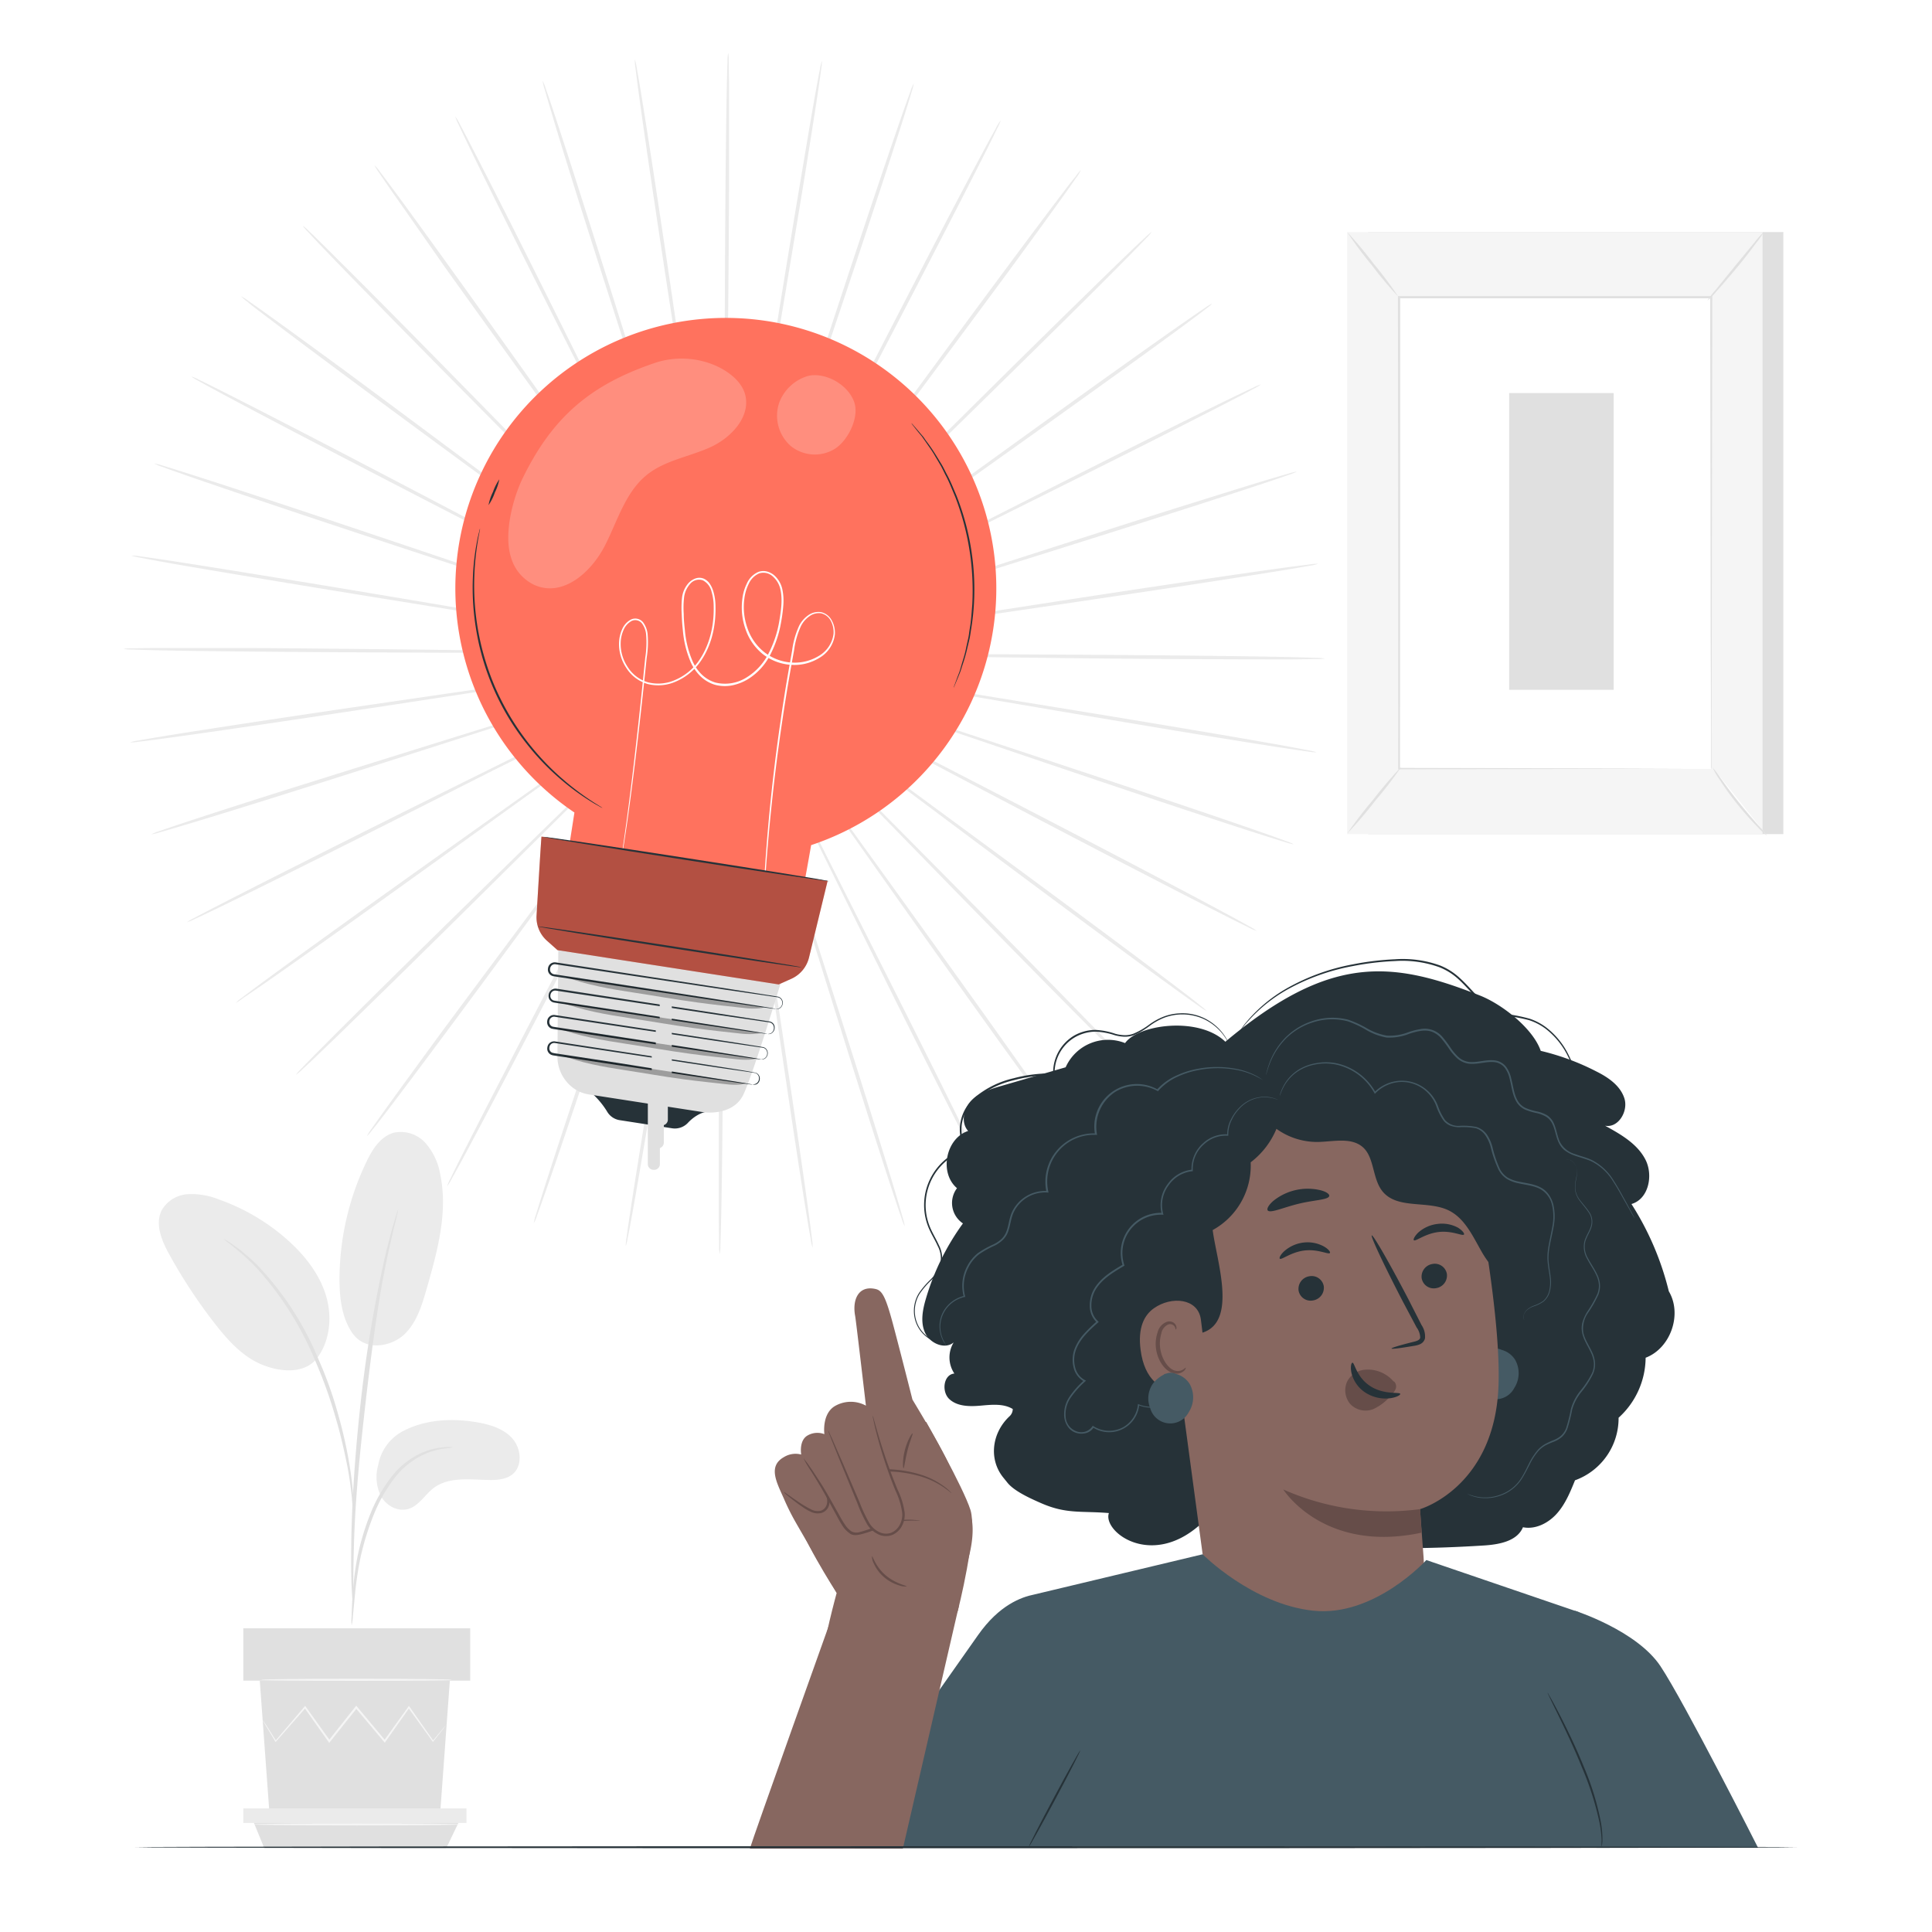 <svg class="animated" id="freepik_stories-light-bulb" xmlns="http://www.w3.org/2000/svg" viewBox="0 0 500 500" version="1.1"><style>@keyframes wind{0%{transform:rotate(0deg)}25%{transform:rotate(1deg)}75%{transform:rotate(-1deg)}}@keyframes heartbeat{0%,30%,40%,60%,to{transform:scale(1)}10%,50%{transform:scale(1.1)}}svg#freepik_stories-light-bulb:not(.animated) .animable{opacity:0}</style><g id="freepik--background-complete--inject-31" class="animable" style="transform-origin:246.745px 246.03px"><path d="m231.71 169.75-78.62-1.05-23.83-.2h-8.74a2.39 2.39 0 0 0 .58 0l1.68.05 6.48.11 23.83.21 78.62.35c30.69.11 58.48.25 78.59.48 10.06.11 18.2.23 23.83.36 2.81.07 5 .13 6.47.19a13.4 13.4 0 0 1 2.26.18 10.75 10.75 0 0 1-2.26.14c-1.48 0-3.67.07-6.48.08-5.63 0-13.77 0-23.83-.06-20.11-.06-47.9-.41-78.58-.84z" style="fill:#ebebeb;transform-origin:231.69px 169.575px" id="eljh8wc7v74ir" class="animable"/><path d="m231.07 176.68-77.5-13.26-23.51-3.91-6.39-1-1.67-.24-.57-.06a4 4 0 0 0 .56.13l1.65.31 6.39 1.11 23.5 3.92 77.62 12.55c30.29 4.87 57.72 9.33 77.56 12.68 9.92 1.67 17.94 3.06 23.48 4.06 2.76.5 4.91.91 6.36 1.2a13.14 13.14 0 0 1 2.21.53 11.53 11.53 0 0 1-2.26-.21c-1.47-.19-3.63-.5-6.41-.93-5.56-.84-13.6-2.12-23.53-3.75-19.85-3.27-47.25-7.93-77.49-13.13z" style="fill:#ebebeb;transform-origin:231.095px 176.455px" id="el0ykj2jvuvbu" class="animable"/><path d="m229.35 183.42-74.44-25.31-22.6-7.55-6.16-2-1.6-.5a4.16 4.16 0 0 0-.56-.15l.53.22 1.59.56 6.13 2.11 22.59 7.57L229.5 183c29.15 9.59 55.54 18.31 74.6 24.74 9.53 3.21 17.24 5.85 22.55 7.71 2.65.93 4.71 1.67 6.1 2.19a13.06 13.06 0 0 1 2.09.87 11.94 11.94 0 0 1-2.2-.56c-1.42-.42-3.51-1.07-6.19-1.93-5.36-1.7-13.09-4.24-22.64-7.41-19.09-6.37-45.41-15.29-74.46-25.19z" style="fill:#ebebeb;transform-origin:229.415px 183.21px" id="elr0wrsgdva5d" class="animable"/><path d="m226.6 189.8-69.54-36.7-21.12-11-5.77-3-1.51-.75a3.9 3.9 0 0 0-.52-.24 2.05 2.05 0 0 0 .49.3l1.48.81 5.72 3 21.12 11 69.86 36.07c27.28 14.05 52 26.82 69.78 36.17 8.91 4.67 16.1 8.48 21.05 11.16 2.48 1.33 4.39 2.39 5.68 3.12a12 12 0 0 1 1.93 1.18 11.57 11.57 0 0 1-2.08-.9c-1.33-.64-3.29-1.61-5.8-2.88-5-2.53-12.27-6.25-21.2-10.88-17.85-9.17-42.44-22.12-69.57-36.46z" style="fill:#ebebeb;transform-origin:226.695px 189.515px" id="elqkkhjf8w4r" class="animable"/><path d="m222.88 195.67-62.94-47.12-19.15-14.18-5.23-3.82-1.38-1a2.71 2.71 0 0 0-.48-.31 4.9 4.9 0 0 0 .44.37l1.34 1 5.17 3.9 19.14 14.19 63.37 46.54c24.75 18.15 47.13 34.62 63.26 46.63 8.07 6 14.58 10.9 19.05 14.32 2.24 1.71 4 3.05 5.12 4a12.49 12.49 0 0 1 1.72 1.47 11.28 11.28 0 0 1-1.91-1.21c-1.22-.84-3-2.11-5.29-3.75-4.56-3.29-11.13-8.09-19.23-14.07-16.18-11.92-38.45-28.56-63-46.96z" style="fill:#ebebeb;transform-origin:223.005px 195.45px" id="elizikpm3b1u" class="animable"/><path d="m218.29 200.88-54.85-56.33c-7-7.16-12.75-13-16.7-17l-4.58-4.55-1.16-1.2-.43-.39a3.08 3.08 0 0 0 .38.44l1.15 1.22 4.51 4.66 16.69 17 55.36 55.83c21.63 21.77 41.18 41.52 55.25 55.9 7 7.19 12.7 13 16.58 17.11 1.95 2 3.45 3.62 4.45 4.71a11.67 11.67 0 0 1 1.47 1.73 11.56 11.56 0 0 1-1.7-1.5c-1.08-1-2.64-2.55-4.64-4.53-4-4-9.75-9.72-16.81-16.88-14.17-14.32-33.58-34.21-54.97-56.22z" style="fill:#ebebeb;transform-origin:218.49px 200.71px" id="eloc7khz3issp" class="animable"/><path d="m213 205.32-45.42-64.17-13.86-19.38-3.81-5.25-1-1.35a3.11 3.11 0 0 0-.36-.44 4.92 4.92 0 0 0 .31.48l.95 1.39 3.73 5.3c3.28 4.6 8 11.22 13.84 19.39 11.79 16.33 28 38.87 46 63.76s34.21 47.43 45.87 63.82c5.83 8.2 10.52 14.85 13.73 19.48 1.6 2.31 2.83 4.11 3.65 5.35a12.82 12.82 0 0 1 1.19 1.93 11.22 11.22 0 0 1-1.45-1.75c-.9-1.17-2.21-2.92-3.88-5.19-3.33-4.53-8.11-11.12-14-19.29-11.76-16.34-27.83-39.01-45.49-64.08z" style="fill:#ebebeb;transform-origin:213.185px 205.18px" id="elajbjqmotkr7" class="animable"/><path d="m207 208.88-34.83-70.49c-4.49-9-8.13-16.26-10.66-21.31l-2.94-5.78c-.34-.64-.6-1.13-.78-1.49a4.63 4.63 0 0 0-.29-.5 3.49 3.49 0 0 0 .23.53l.72 1.53 2.85 5.81c2.52 5.06 6.16 12.33 10.64 21.32 9.09 18 21.62 42.77 35.47 70.17s26.39 52.19 35.34 70.2c4.48 9 8.07 16.32 10.51 21.38 1.22 2.54 2.16 4.51 2.78 5.86a12.42 12.42 0 0 1 .86 2.09 10.85 10.85 0 0 1-1.15-1.94c-.71-1.31-1.73-3.24-3-5.74-2.59-5-6.28-12.25-10.8-21.24-9.07-17.98-21.4-42.88-34.95-70.4z" style="fill:#ebebeb;transform-origin:207.2px 208.755px" id="eljxorjpyieim" class="animable"/><path d="m200.53 211.45-23.31-75.09-7.17-22.73c-.86-2.66-1.53-4.73-2-6.16-.23-.69-.41-1.21-.54-1.59a3.85 3.85 0 0 0-.2-.54 3.11 3.11 0 0 0 .14.56l.47 1.61 1.9 6.2c1.7 5.38 4.14 13.14 7.16 22.72 6.14 19.18 14.62 45.64 24 74.88s17.83 55.69 23.84 74.89c3 9.6 5.4 17.38 7 22.77.8 2.69 1.42 4.79 1.81 6.22a11.93 11.93 0 0 1 .53 2.2 11.27 11.27 0 0 1-.84-2.11c-.49-1.39-1.19-3.46-2.08-6.13-1.77-5.34-4.27-13.09-7.31-22.68-6.08-19.17-14.33-45.7-23.4-75.02z" style="fill:#ebebeb;transform-origin:200.735px 211.365px" id="eld2mw2acudhp" class="animable"/><path d="M193.75 213c-4.38-30.39-8.33-57.89-11.2-77.82l-3.51-23.57c-.44-2.76-.77-4.91-1-6.4-.12-.71-.22-1.26-.28-1.66a4.41 4.41 0 0 0-.12-.56 2.24 2.24 0 0 0 .05.57l.21 1.67c.21 1.49.51 3.65.9 6.42.83 5.58 2 13.63 3.49 23.57 3.06 19.9 7.26 47.37 11.91 77.72s8.86 57.8 11.77 77.7c1.46 10 2.6 18 3.35 23.59.37 2.79.65 5 .82 6.43a13.11 13.11 0 0 1 .17 2.26 10.6 10.6 0 0 1-.49-2.21c-.27-1.46-.64-3.61-1.09-6.39-.91-5.55-2.16-13.6-3.66-23.54-3-19.93-6.98-47.43-11.32-77.78z" style="fill:#ebebeb;transform-origin:193.975px 212.955px" id="elibzp6z2bis" class="animable"/><path d="M186.81 213.42c.39-30.7.74-58.48 1-78.62.08-10.05.14-18.18.19-23.83v-8.16a4.09 4.09 0 0 0 0-.57 3.09 3.09 0 0 0 0 .57v1.68c0 1.51-.06 3.68-.1 6.48-.05 5.65-.12 13.78-.2 23.83-.08 20.14-.18 47.92-.3 78.62s-.22 58.48-.43 78.6c-.1 10.05-.22 18.19-.35 23.82-.06 2.81-.13 5-.19 6.48a11 11 0 0 1-.18 2.25 12.71 12.71 0 0 1-.14-2.26c0-1.48-.06-3.66-.08-6.48v-23.82c.03-20.12.36-47.91.78-78.59z" style="fill:#ebebeb;transform-origin:187.02px 213.405px" id="elwgfero0v73f" class="animable"/><path d="M179.88 212.79c5.16-30.27 9.83-57.66 13.21-77.51l3.91-23.51c.44-2.76.78-4.91 1-6.4.11-.72.19-1.27.24-1.67a4 4 0 0 0 .06-.57 5.41 5.41 0 0 0-.13.56c-.07.4-.17 1-.3 1.66-.26 1.48-.63 3.63-1.11 6.38-.93 5.57-2.26 13.6-3.91 23.51l-12.5 77.62c-4.86 30.3-9.3 57.73-12.63 77.57-1.67 9.92-3.05 17.95-4.05 23.48-.5 2.77-.9 4.92-1.2 6.37a12.36 12.36 0 0 1-.52 2.2 10.56 10.56 0 0 1 .21-2.25c.19-1.47.5-3.63.92-6.41.84-5.57 2.12-13.61 3.74-23.54 3.24-19.85 7.88-47.28 13.06-77.49z" style="fill:#ebebeb;transform-origin:180.124px 212.805px" id="el07o4ovbky2iy" class="animable"/><path d="M173.14 211.08c9.86-29.08 18.79-55.39 25.26-74.46l7.54-22.62c.86-2.66 1.54-4.73 2-6.16.22-.69.38-1.22.5-1.6a4.16 4.16 0 0 0 .15-.56 4.77 4.77 0 0 0-.21.53q-.21.57-.57 1.59c-.49 1.42-1.19 3.48-2.1 6.13-1.79 5.35-4.37 13.07-7.56 22.59-6.29 19.13-15 45.53-24.57 74.69s-18.27 55.55-24.68 74.62c-3.21 9.53-5.84 17.24-7.7 22.55-.93 2.65-1.67 4.71-2.19 6.1a10.33 10.33 0 0 1-.87 2.09 12.16 12.16 0 0 1 .56-2.2c.43-1.42 1.07-3.5 1.93-6.18 1.7-5.37 4.23-13.11 7.39-22.65 6.34-19.09 15.24-45.41 25.12-74.46z" style="fill:#ebebeb;transform-origin:173.365px 211.125px" id="eld4q3qok6yps" class="animable"/><path d="M166.76 208.33c14.31-27.17 27.26-51.75 36.65-69.56l11-21.14 3-5.77q.48-1 .75-1.5a4.1 4.1 0 0 0 .23-.53 3.44 3.44 0 0 0-.3.49c-.19.35-.46.84-.8 1.48l-3 5.72c-2.61 5-6.38 12.22-11 21.13l-36 69.89c-14 27.29-26.79 52-36.13 69.8-4.66 8.91-8.47 16.1-11.14 21.06-1.34 2.47-2.39 4.39-3.12 5.68a12.06 12.06 0 0 1-1.19 1.93 12.26 12.26 0 0 1 .91-2.08c.64-1.34 1.6-3.3 2.87-5.81 2.53-5 6.24-12.27 10.87-21.2 9.14-17.86 22.07-42.46 36.4-69.59z" style="fill:#ebebeb;transform-origin:167.05px 208.42px" id="elu2yvih5wwuk" class="animable"/><path d="m160.89 204.61 47.07-63 14.18-19.16 3.81-5.23 1-1.38a3.77 3.77 0 0 0 .31-.48 3.51 3.51 0 0 0-.37.44c-.24.32-.59.76-1 1.33-.9 1.21-2.21 3-3.89 5.18l-14.19 19.15-46.5 63.4c-18.13 24.76-34.58 47.15-46.59 63.29-6 8.07-10.89 14.58-14.3 19.06-1.71 2.23-3.05 4-4 5.12a12.49 12.49 0 0 1-1.47 1.72 11.28 11.28 0 0 1 1.21-1.91c.84-1.22 2.11-3 3.75-5.29 3.28-4.57 8.08-11.14 14-19.24 11.97-16.16 28.59-38.43 46.98-63z" style="fill:#ebebeb;transform-origin:161.105px 204.705px" id="eld7g5jkibd08" class="animable"/><path d="M155.67 200 212 145.14l17-16.72 4.59-4.58 1.17-1.2a3.24 3.24 0 0 0 .39-.43 2.78 2.78 0 0 0-.43.38c-.3.27-.7.66-1.23 1.16l-4.65 4.5-17 16.71-55.84 55.4c-21.76 21.63-41.49 41.2-55.87 55.27-7.18 7-13 12.71-17.09 16.6-2 1.95-3.62 3.45-4.71 4.45a12.34 12.34 0 0 1-1.73 1.47 11.56 11.56 0 0 1 1.5-1.7c1-1.08 2.55-2.64 4.52-4.64 4-4 9.72-9.75 16.88-16.82 14.3-14.14 34.18-33.56 56.17-54.99z" style="fill:#ebebeb;transform-origin:155.875px 200.18px" id="elmeiyxwa7d1" class="animable"/><path d="m151.22 194.68 64.15-45.46 19.38-13.87 5.23-3.81 1.36-1a3.11 3.11 0 0 0 .44-.36 3 3 0 0 0-.49.31l-1.38 1-5.3 3.73L215.23 149l-63.74 46c-24.86 18-47.4 34.25-63.78 45.92-8.2 5.83-14.85 10.53-19.47 13.74-2.31 1.6-4.11 2.83-5.35 3.65a12.82 12.82 0 0 1-1.89 1.25 11.38 11.38 0 0 1 1.74-1.45c1.18-.9 2.93-2.21 5.19-3.88 4.53-3.34 11.12-8.12 19.29-14 16.29-11.73 38.95-27.82 64-45.55z" style="fill:#ebebeb;transform-origin:151.39px 194.87px" id="elxswxmzrrw5" class="animable"/><path d="m147.67 188.72 70.47-34.87 21.3-10.68 5.77-2.94 1.49-.79a2.65 2.65 0 0 0 .5-.29 3.49 3.49 0 0 0-.53.23l-1.52.72-5.82 2.9L218 153.62l-70.15 35.51C120.51 203 95.7 215.55 77.69 224.51c-9 4.49-16.3 8.08-21.37 10.53-2.53 1.22-4.51 2.16-5.86 2.77a11.37 11.37 0 0 1-2.09.87 12.2 12.2 0 0 1 2-1.16c1.3-.7 3.23-1.72 5.73-3 5-2.59 12.25-6.28 21.24-10.8 17.92-9.07 42.81-21.41 70.33-35z" style="fill:#ebebeb;transform-origin:147.785px 188.915px" id="el87g3qap841o" class="animable"/><path d="m145.09 182.26 75.08-23.34 22.72-7.19 6.16-2 1.59-.54a4.56 4.56 0 0 0 .54-.21 3.11 3.11 0 0 0-.56.14l-1.61.47-6.2 1.91-22.72 7.17-74.86 24c-29.21 9.4-55.68 17.88-74.87 23.9-9.6 3-17.38 5.41-22.77 7-2.69.81-4.79 1.42-6.22 1.82a11.26 11.26 0 0 1-2.2.52 11.83 11.83 0 0 1 2.11-.83c1.39-.5 3.46-1.2 6.13-2.09 5.34-1.77 13.09-4.28 22.67-7.33 19.17-6.03 45.7-14.31 75.01-23.4z" style="fill:#ebebeb;transform-origin:145.175px 182.445px" id="elc3f7e34wr96" class="animable"/><path d="m143.56 175.48 77.82-11.24 23.56-3.53 6.4-1 1.66-.28a4.37 4.37 0 0 0 .57-.12 2.31 2.31 0 0 0-.58.05l-1.67.21-6.41.91-23.57 3.52-77.71 11.95c-30.33 4.69-57.8 8.9-77.7 11.82-10 1.47-18 2.61-23.59 3.36-2.79.38-5 .66-6.43.82a12.63 12.63 0 0 1-2.25.18 10.92 10.92 0 0 1 2.21-.5c1.45-.27 3.61-.63 6.38-1.09 5.56-.91 13.6-2.16 23.55-3.67 19.89-3.02 47.39-7.02 77.76-11.39z" style="fill:#ebebeb;transform-origin:143.615px 175.719px" id="el81ck7sd06bh" class="animable"/><path d="m143.11 168.55 78.62.95 23.83.18H254.26a3.29 3.29 0 0 0-.58 0l-1.68-.05-6.48-.09-23.83-.19-78.58-.35c-30.69-.07-58.48-.18-78.59-.38-10.06-.1-18.2-.21-23.83-.33-2.81-.07-5-.13-6.48-.19a11 11 0 0 1-2.25-.18 12.84 12.84 0 0 1 2.26-.14c1.48 0 3.66-.07 6.48-.08h23.82c20.12.14 47.91.45 78.59.85z" style="fill:#ebebeb;transform-origin:143.11px 168.69px" id="el2gyuqv75tkt" class="animable"/><path d="m143.74 161.62 77.52 13.16 23.51 3.88 6.4 1 1.66.24a4 4 0 0 0 .58.06 5.41 5.41 0 0 0-.56-.13l-1.66-.3-6.38-1.11-23.51-3.89-77.63-12.45c-30.31-4.84-57.74-9.26-77.58-12.58-9.93-1.66-18-3-23.49-4-2.77-.49-4.91-.9-6.37-1.19a12.69 12.69 0 0 1-2.2-.52 10.9 10.9 0 0 1 2.26.2c1.47.19 3.63.5 6.41.92 5.56.84 13.61 2.11 23.53 3.73 19.86 3.19 47.26 7.82 77.51 12.98z" style="fill:#ebebeb;transform-origin:143.72px 161.874px" id="el3clwcgjnp99" class="animable"/><path d="m145.45 154.88 74.47 25.21 22.61 7.52 6.16 2 1.61.51a3.94 3.94 0 0 0 .56.14l-.54-.21-1.58-.57-6.13-2.09-22.61-7.55-74.7-24.52c-29.16-9.54-55.56-18.23-74.63-24.64-9.54-3.2-17.24-5.82-22.56-7.68-2.65-.93-4.71-1.66-6.1-2.18a12 12 0 0 1-2.09-.87 12.16 12.16 0 0 1 2.2.56c1.42.42 3.5 1.07 6.19 1.92 5.36 1.7 13.1 4.22 22.65 7.38 19.1 6.32 45.43 15.19 74.49 25.07z" style="fill:#ebebeb;transform-origin:145.39px 155.105px" id="elunpm3joel5h" class="animable"/><path d="m148.19 148.5 69.59 36.61 21.14 11 5.77 2.94 1.51.75a3 3 0 0 0 .52.23 3 3 0 0 0-.49-.29l-1.48-.81-5.72-3-21.14-11-69.91-36c-27.3-14-52-26.76-69.82-36.08-8.92-4.66-16.11-8.47-21.07-11.14-2.47-1.33-4.39-2.38-5.68-3.11a11.47 11.47 0 0 1-1.93-1.19 13.05 13.05 0 0 1 2.08.9c1.33.64 3.29 1.61 5.81 2.87 5 2.53 12.27 6.24 21.2 10.86 17.87 9.23 42.43 22.15 69.62 36.46z" style="fill:#ebebeb;transform-origin:148.1px 148.72px" id="elza3m6nsg8o" class="animable"/><path d="m151.9 142.62 63 47 19.16 14.16 5.24 3.81c.59.42 1.05.74 1.37 1a4.22 4.22 0 0 0 .49.31 4.68 4.68 0 0 0-.44-.37l-1.34-1-5.18-3.89-19.15-14.17L151.63 143c-24.77-18.12-47.18-34.56-63.33-46.56-8.07-6-14.58-10.88-19.06-14.29-2.24-1.7-4-3-5.13-4a12.49 12.49 0 0 1-1.72-1.47 10.82 10.82 0 0 1 1.91 1.21c1.22.84 3 2.1 5.29 3.74 4.58 3.28 11.15 8.08 19.25 14 16.21 12.01 38.49 28.62 63.06 46.99z" style="fill:#ebebeb;transform-origin:151.775px 142.79px" id="el7g738vv2l8h" class="animable"/><path d="m156.49 137.4 54.92 56.26 16.73 17 4.58 4.58 1.2 1.18a3.52 3.52 0 0 0 .43.38 3.52 3.52 0 0 0-.38-.43l-1.16-1.22c-1-1.08-2.56-2.65-4.51-4.65l-16.71-17-55.43-55.77C134.5 116 114.93 96.25 100.84 81.89c-7-7.18-12.72-13-16.61-17.08-1.94-2-3.44-3.62-4.45-4.71a11.67 11.67 0 0 1-1.47-1.73 11.56 11.56 0 0 1 1.7 1.5c1.08 1 2.64 2.54 4.65 4.52 4 4 9.76 9.71 16.83 16.86 14.15 14.3 33.58 34.17 55 56.15z" style="fill:#ebebeb;transform-origin:156.33px 137.585px" id="eldkd8spkc75d" class="animable"/><path d="m161.82 133 45.51 64.12 13.88 19.37 3.81 5.23 1 1.35a2.56 2.56 0 0 0 .37.45 4.22 4.22 0 0 0-.31-.49l-1-1.39-3.73-5.29-13.87-19.37-46.08-63.71c-18-24.85-34.28-47.38-46-63.76-5.75-8.23-10.4-14.88-13.66-19.51-1.61-2.31-2.84-4.12-3.66-5.35a12.82 12.82 0 0 1-1.19-1.93 11.38 11.38 0 0 1 1.45 1.74c.9 1.18 2.21 2.93 3.89 5.19 3.34 4.53 8.12 11.11 14 19.28C128 85.26 144.08 107.91 161.82 133z" style="fill:#ebebeb;transform-origin:161.64px 133.12px" id="elin3kxedhkf" class="animable"/><path d="M167.79 129.39c13.63 27.51 26 52.4 34.92 70.45l10.68 21.29 3 5.77.79 1.49a3.59 3.59 0 0 0 .28.5 2.53 2.53 0 0 0-.22-.53l-.73-1.52-2.9-5.84c-2.53-5.05-6.18-12.32-10.68-21.31-9.1-18-21.67-42.74-35.56-70.12S140.93 77.45 132 59.44c-4.49-9-8.09-16.3-10.54-21.37-1.22-2.53-2.16-4.5-2.78-5.85a12.08 12.08 0 0 1-.87-2.09 11.17 11.17 0 0 1 1.16 1.94c.71 1.31 1.73 3.24 3 5.73 2.59 5 6.29 12.25 10.82 21.23 9.03 17.97 21.39 42.86 35 70.36z" style="fill:#ebebeb;transform-origin:167.635px 129.51px" id="el9nm6ugejhr" class="animable"/><path d="M174.24 126.81c9.14 29.31 17.4 55.84 23.4 75.06 3 9.58 5.49 17.33 7.2 22.72.87 2.66 1.54 4.73 2 6.16l.54 1.59a3.85 3.85 0 0 0 .2.54 2.28 2.28 0 0 0-.14-.56l-.47-1.61c-.44-1.44-1.09-3.52-1.91-6.2-1.7-5.38-4.16-13.13-7.19-22.71-6.17-19.17-14.68-45.62-24.08-74.85s-17.92-55.66-24-74.86c-3-9.59-5.42-17.37-7-22.76a397.7 397.7 0 0 1-1.83-6.21 12.11 12.11 0 0 1-.53-2.21 10.81 10.81 0 0 1 .84 2.11c.5 1.39 1.2 3.46 2.09 6.13 1.78 5.34 4.29 13.09 7.34 22.67 6.14 19.18 14.43 45.69 23.54 74.99z" style="fill:#ebebeb;transform-origin:174.005px 126.895px" id="el5b1sfwzpvou" class="animable"/><path d="M181 125.28c4.41 30.38 8.4 57.88 11.3 77.81 1.49 9.93 2.7 18 3.53 23.56.44 2.76.78 4.91 1 6.4.13.72.22 1.27.29 1.66a2.68 2.68 0 0 0 .12.56 4.92 4.92 0 0 0-.05-.57c-.05-.4-.13-.95-.22-1.67-.21-1.49-.52-3.64-.91-6.41-.83-5.59-2-13.63-3.52-23.57-3.08-19.9-7.32-47.36-12-77.7s-8.93-57.79-11.87-77.7c-1.47-9.95-2.62-18-3.37-23.58-.38-2.79-.66-5-.83-6.43a10.93 10.93 0 0 1-.17-2.26 12.88 12.88 0 0 1 .49 2.21c.27 1.46.64 3.61 1.1 6.39.91 5.55 2.17 13.59 3.68 23.54 3.05 19.89 7.06 47.39 11.43 77.76z" style="fill:#ebebeb;transform-origin:180.768px 125.325px" id="eljy8p9c1mhgn" class="animable"/><path d="M188 124.82c-.35 30.7-.67 58.49-.9 78.62-.07 10.05-.12 18.18-.16 23.83v8.16a2.17 2.17 0 0 0 0 .58 4.36 4.36 0 0 0 0-.58c0-.4 0-1 .05-1.68 0-1.5.05-3.68.09-6.48 0-5.65.1-13.78.17-23.82.05-20.14.12-47.93.2-78.63s.15-58.48.33-78.59c.09-10.06.2-18.2.32-23.83.06-2.81.12-5 .18-6.47a11.14 11.14 0 0 1 .18-2.26 12.84 12.84 0 0 1 .14 2.26c0 1.48.07 3.66.09 6.48v23.82c-.06 20.12-.36 47.91-.69 78.59z" style="fill:#ebebeb;transform-origin:187.805px 124.84px" id="el9wn2wce5g2" class="animable"/><path d="M194.88 125.45c-5.12 30.27-9.75 57.67-13.11 77.52-1.63 9.92-2.94 17.94-3.86 23.52-.43 2.76-.77 4.91-1 6.4-.1.71-.18 1.27-.24 1.66a4 4 0 0 0-.06.58 3.34 3.34 0 0 0 .13-.56c.07-.4.17-.95.31-1.66.25-1.48.62-3.63 1.1-6.39.91-5.57 2.24-13.59 3.87-23.51 3.18-19.88 7.56-47.32 12.4-77.64s9.23-57.74 12.58-77.59c1.66-9.92 3-17.94 4-23.48.5-2.77.9-4.92 1.19-6.37a11 11 0 0 1 .53-2.2 12.56 12.56 0 0 1-.21 2.25c-.19 1.47-.5 3.63-.91 6.42-.84 5.56-2.1 13.6-3.72 23.53-3.25 19.86-7.88 47.26-13 77.52z" style="fill:#ebebeb;transform-origin:194.665px 125.43px" id="el0kq6gjx9w69" class="animable"/><path d="M201.62 127.15c-9.82 29.09-18.71 55.41-25.16 74.49-3.16 9.54-5.73 17.25-7.51 22.61l-2 6.17c-.22.69-.38 1.22-.5 1.61a3.87 3.87 0 0 0-.15.55 3.73 3.73 0 0 0 .22-.53c.13-.38.32-.91.56-1.59.48-1.42 1.19-3.48 2.09-6.13 1.79-5.36 4.36-13.07 7.53-22.61 6.27-19.14 14.92-45.54 24.47-74.72s18.2-55.57 24.59-74.64c3.2-9.54 5.82-17.25 7.67-22.56.93-2.66 1.66-4.72 2.18-6.11a10.33 10.33 0 0 1 .87-2.09 11.94 11.94 0 0 1-.56 2.2c-.42 1.42-1.07 3.51-1.91 6.19-1.7 5.36-4.22 13.1-7.38 22.66-6.29 19.1-15.16 45.43-25.01 74.5z" style="fill:#ebebeb;transform-origin:201.39px 127.09px" id="elr1cc2bag72d" class="animable"/><path d="m208 129.89-36.55 69.61c-4.63 8.91-8.38 16.13-11 21.15l-2.94 5.77c-.33.65-.57 1.15-.75 1.51a3 3 0 0 0-.23.52 3 3 0 0 0 .29-.49l.81-1.48 3-5.73c2.6-5 6.36-12.22 11-21.14l35.93-69.93c14-27.31 26.72-52 36-69.85 4.66-8.91 8.46-16.11 11.13-21.07 1.33-2.48 2.38-4.39 3.1-5.69a12.06 12.06 0 0 1 1.19-1.93 11.22 11.22 0 0 1-.9 2.08c-.64 1.34-1.6 3.3-2.87 5.82-2.52 5-6.22 12.27-10.84 21.21-9.17 17.87-22.07 42.48-36.37 69.64z" style="fill:#ebebeb;transform-origin:207.755px 129.795px" id="el4eda9hpgmd6" class="animable"/><path d="m213.89 133.6-47 63c-6 8.09-10.79 14.63-14.15 19.18l-3.81 5.24-1 1.37a3.25 3.25 0 0 0-.31.48 3.51 3.51 0 0 0 .37-.44l1-1.33c.91-1.2 2.21-2.95 3.89-5.18l14.16-19.17 46.42-63.46C231.61 108.54 248 86.13 260 70c6-8.08 10.88-14.6 14.28-19.07 1.71-2.24 3-4 4-5.13a12.29 12.29 0 0 1 1.45-1.8 10.62 10.62 0 0 1-1.21 2c-.84 1.22-2.1 3-3.74 5.29-3.27 4.57-8.07 11.16-14 19.26-11.94 16.17-28.53 38.45-46.89 63.05z" style="fill:#ebebeb;transform-origin:213.675px 133.435px" id="eludcqskhsxh" class="animable"/><path d="m219.11 138.18-56.22 55-17 16.73-4.58 4.59-1.18 1.21a3.14 3.14 0 0 0-.38.42 3.87 3.87 0 0 0 .43-.37l1.23-1.16 4.64-4.52 17-16.72 55.73-55.47c21.73-21.67 41.44-41.26 55.8-55.35 7.17-7 13-12.73 17.07-16.62 2-1.95 3.62-3.45 4.71-4.45a11.2 11.2 0 0 1 1.73-1.47 13 13 0 0 1-1.5 1.7c-1 1.07-2.54 2.64-4.51 4.64-3.95 4-9.71 9.77-16.86 16.84-14.29 14.12-34.15 33.56-56.11 55z" style="fill:#ebebeb;transform-origin:218.92px 138.065px" id="eljgcgrnpuvgq" class="animable"/><path d="m223.56 143.51-64.09 45.55L140.12 203l-5.24 3.82-1.35 1a3.11 3.11 0 0 0-.44.36 3.59 3.59 0 0 0 .48-.3l1.39-1 5.29-3.73 19.37-13.89 63.67-46.12c24.84-18 47.36-34.31 63.73-46 8.19-5.85 14.83-10.55 19.45-13.76 2.31-1.61 4.11-2.85 5.34-3.67a11.66 11.66 0 0 1 1.93-1.18A11.18 11.18 0 0 1 312 80c-1.17.91-2.92 2.22-5.18 3.89-4.53 3.35-11.11 8.14-19.27 14-16.32 11.75-38.96 27.87-63.99 45.62z" style="fill:#ebebeb;transform-origin:223.415px 143.355px" id="elv9s4otqivb" class="animable"/><path d="m227.13 149.48-70.43 35-21.29 10.7-5.76 3-1.49.79a2.27 2.27 0 0 0-.5.29 4.1 4.1 0 0 0 .53-.23l1.52-.73 5.81-2.86 21.3-10.68 70.1-35.61c27.35-13.92 52.14-26.48 70.13-35.47 9-4.49 16.3-8.1 21.37-10.55 2.53-1.23 4.5-2.17 5.85-2.78a11.37 11.37 0 0 1 2.09-.87 12.79 12.79 0 0 1-1.95 1.15c-1.3.71-3.23 1.74-5.72 3-5 2.59-12.25 6.29-21.23 10.83-17.95 9.02-42.84 21.39-70.33 35.02z" style="fill:#ebebeb;transform-origin:227.01px 149.37px" id="el6043srcnerm" class="animable"/><path d="m229.71 155.93-75.05 23.44-22.66 7.22-6.16 2-1.6.54a3.25 3.25 0 0 0-.53.21 4.55 4.55 0 0 0 .55-.14l1.62-.48 6.19-1.91 22.71-7.2 74.83-24.14c29.2-9.44 55.65-17.95 74.84-24 9.6-3 17.37-5.44 22.76-7.06 2.69-.81 4.79-1.43 6.22-1.83a11.93 11.93 0 0 1 2.2-.53 12.22 12.22 0 0 1-2.11.84c-1.39.5-3.46 1.2-6.13 2.09-5.34 1.78-13.08 4.3-22.66 7.36-19.2 6.15-45.73 14.46-75.02 23.59z" style="fill:#ebebeb;transform-origin:229.67px 155.695px" id="elsv8zjn940i" class="animable"/><path d="m231.25 162.7-77.8 11.35-23.56 3.55-6.4 1-1.66.28a4.37 4.37 0 0 0-.57.12 3.11 3.11 0 0 0 .58-.05l1.67-.22 6.41-.91 23.56-3.54 77.7-12.06c30.32-4.73 57.78-9 77.69-11.91 9.94-1.48 18-2.64 23.58-3.4 2.79-.37 4.95-.65 6.43-.82a11.51 11.51 0 0 1 2.25-.18 10.92 10.92 0 0 1-2.21.5c-1.45.27-3.61.64-6.38 1.1-5.55.91-13.6 2.18-23.54 3.7-19.89 3.06-47.38 7.09-77.75 11.49z" style="fill:#ebebeb;transform-origin:231.195px 162.454px" id="elz9uhzswsq8c" class="animable"/><path d="M104.34 370.35c5.75-3 12.51-3.35 18.88-2.3 3.43.57 7 1.59 9.33 4.17s2.77 7.1.1 9.31c-1.59 1.31-3.82 1.51-5.88 1.49-5-.06-10.53-.94-14.52 2.06-2.27 1.72-3.79 4.57-6.51 5.41s-5.66-.75-7.07-3.15a11 11 0 0 1-.8-8.11 12.36 12.36 0 0 1 6.47-8.88z" style="fill:#ebebeb;transform-origin:115.959px 379.115px" id="elnno78krcam" class="animable"/><path d="M91.19 345c3.51 5 10.33 3.35 13.5.29s4.5-7.5 5.72-11.73c2.78-9.67 5.58-19.81 3.52-29.65a16.51 16.51 0 0 0-3.79-8.07 8.62 8.62 0 0 0-8.16-2.71c-3.44.91-5.58 4.28-7.12 7.49a70.64 70.64 0 0 0-7 30.33c0 4.89.56 10 3.32 14.05" style="fill:#ebebeb;transform-origin:101.25px 320.572px" id="elzrh7vmlq24f" class="animable"/><path d="M81.54 352.14c3.82-4.52 4.54-11.12 2.84-16.79s-5.53-10.49-9.94-14.43a53.46 53.46 0 0 0-17.82-10.51 18.89 18.89 0 0 0-8-1.36 8.4 8.4 0 0 0-6.72 4.07c-1.87 3.57-.08 7.91 1.87 11.45a135.29 135.29 0 0 0 11.7 17.81c3.5 4.52 7.52 9 12.86 11s10.9 1.81 13.73-1.9" style="fill:#ebebeb;transform-origin:63.179px 331.836px" id="elipy8p5egeys" class="animable"/><path d="M91 420.6a11.46 11.46 0 0 0 .32-2.27c.16-1.66.36-3.75.6-6.22a89 89 0 0 1 1.4-9.13 70.44 70.44 0 0 1 3.32-10.76 39.78 39.78 0 0 1 5.5-9.75 20.46 20.46 0 0 1 7-5.78 19.42 19.42 0 0 1 5.85-1.82 10.56 10.56 0 0 0 2.27-.33 11.46 11.46 0 0 0-2.31 0 17.63 17.63 0 0 0-6.1 1.59 20.52 20.52 0 0 0-7.34 5.82 39.3 39.3 0 0 0-5.7 9.94 65.9 65.9 0 0 0-3.29 10.95 77.77 77.77 0 0 0-1.21 9.24c-.2 2.64-.27 4.78-.31 6.25a10.29 10.29 0 0 0 0 2.27z" style="fill:#e0e0e0;transform-origin:104.099px 397.541px" id="elc1yy6mhuem" class="animable"/><path d="M91.38 415.82a4.89 4.89 0 0 0 .06-1.06v-3c0-2.63 0-6.43.14-11.11.23-9.38 1-19.48 2.59-33.71 1.48-13.38 3.46-29 5.56-39.08.45-2.31.9-4.38 1.32-6.19s.75-3.39 1.09-4.66.52-2.17.71-2.94a4.41 4.41 0 0 0 .18-1 4.31 4.31 0 0 0-.37 1c-.23.76-.52 1.72-.87 2.9s-.79 2.81-1.25 4.62-1 3.88-1.46 6.18A341.8 341.8 0 0 0 93.23 364c-1.56 14.26-2.27 27.25-2.33 36.65-.06 4.7 0 8.51.16 11.14.08 1.22.14 2.22.19 3a3.83 3.83 0 0 0 .13 1.03z" style="fill:#e0e0e0;transform-origin:96.954px 364.445px" id="eld0128ps4ogu" class="animable"/><path d="M91.44 390.77a20.09 20.09 0 0 0 0-3.16c-.12-2-.4-5-1-8.55a113.24 113.24 0 0 0-2.78-12.47 101.63 101.63 0 0 0-5.22-14.76A78.44 78.44 0 0 0 67.14 328a38 38 0 0 0-3.6-3.35c-.56-.47-1-.93-1.54-1.3l-1.4-1a20 20 0 0 0-2.66-1.7c-.15.21 3.77 2.51 8.72 7.78a82.67 82.67 0 0 1 14.93 23.76 116.33 116.33 0 0 1 5.24 14.61c1.37 4.59 2.28 8.8 3 12.35s1 6.46 1.25 8.47a20.88 20.88 0 0 0 .36 3.15z" style="fill:#e0e0e0;transform-origin:74.719px 355.71px" id="elksklj2brpyb" class="animable"/><path style="fill:#e0e0e0;transform-origin:91.825px 452.145px" id="eleiu4rzvape" class="animable" d="m67.23 434.95 2.51 34.39h44.17l2.51-34.39H67.23z"/><path style="fill:#e0e0e0;transform-origin:92.33px 428.175px" id="eljex7j7pf5or" class="animable" d="M62.97 421.4h58.72v13.55H62.97z"/><path style="fill:#ebebeb;transform-origin:91.845px 469.9px" id="elmvv1xbuxodl" class="animable" d="M62.97 468.02v3.76h57.75v-3.76H62.97z"/><path style="fill:#e0e0e0;transform-origin:92.175px 475.085px" id="elyworarlkdo" class="animable" d="m68.43 478.39-2.7-6.61h52.89l-3.16 6.61H68.43z"/><path d="M115.6 446.19a1.28 1.28 0 0 1-.21.32l-.65.87-2.58 3.29-.11.15-.11-.15-6.32-8.75h.38c-1.88 2.67-4 5.63-6.22 8.82l-.2.27-.22-.26L92 442h.43l-.41.51-6.6 8.27-.22.28-.2-.29-6.23-8.81h.36l-7.67 8.73-.13.16-.11-.18c-1-1.69-1.81-3.05-2.4-4l-.61-1.07a1.62 1.62 0 0 1-.19-.39 2.29 2.29 0 0 1 .26.34l.68 1 2.52 4h-.24l7.54-8.85.19-.22.18.24 6.28 8.77H85l6.58-8.29.41-.51.21-.26.21.26 7.36 8.8h-.41l6.29-8.76.18-.26.18.26 6.19 8.83h-.23l2.68-3.21.72-.83c.13-.25.22-.34.23-.33z" style="fill:#f5f5f5;transform-origin:91.81px 446.245px" id="elk0ihk7k3mwl" class="animable"/><path d="M117 434.73c0 .15-11.07.27-24.72.27s-24.72-.12-24.72-.27 11.07-.28 24.72-.28 24.72.13 24.72.28z" style="fill:#f5f5f5;transform-origin:92.28px 434.725px" id="elw2tpyeo25gb" class="animable"/><path d="M119.27 472.15c0 .15-12 .27-26.86.27s-26.87-.12-26.87-.27 12-.28 26.87-.28 26.86.13 26.86.28z" style="fill:#f5f5f5;transform-origin:92.405px 472.145px" id="elk32lpp90m1t" class="animable"/><path style="fill:#e0e0e0;transform-origin:407.78px 137.965px" id="el6oiu8f5me54" class="animable" d="M354.03 60.06h107.5v155.81h-107.5z"/><path style="fill:#f5f5f5;transform-origin:402.4px 137.965px" id="elnla9tv92au" class="animable" d="M348.65 60.06h107.5v155.81h-107.5z"/><path style="fill:#fff;transform-origin:402.395px 137.97px" id="el4jopsofbem5" class="animable" d="M362 76.94h80.79V199H362z"/><path d="M442.79 199V189.97c0-5.85 0-14.37-.07-25.14 0-21.52-.08-52-.13-87.89l.27.26h-80.78l.29-.29c0 46 0 88.5-.05 122.06l-.24-.24 58.8.13 16.25.06h5.74H437.22l-16.19.06-58.95.12h-.23v-.1c0-33.56 0-76-.06-122.06v-.3h81.35v.27c-.06 36-.1 66.5-.14 88.07 0 10.74-.05 19.24-.07 25.08v8.34c0 .39-.14.6-.14.6z" style="fill:#e0e0e0;transform-origin:402.465px 137.87px" id="elgawgl7mk6gl" class="animable"/><path d="M456.45 60.06a19.09 19.09 0 0 1-1.92 2.78c-1.25 1.67-3 4-5 6.4s-3.92 4.63-5.32 6.18a17.65 17.65 0 0 1-2.36 2.41 20.18 20.18 0 0 1 2.05-2.68l5.1-6.28 5.18-6.28a20 20 0 0 1 2.27-2.53z" style="fill:#e0e0e0;transform-origin:449.15px 68.945px" id="elitdpvz0dljq" class="animable"/><path d="M443.2 198.6a100.15 100.15 0 0 0 14.09 17.63" style="fill:#fff;transform-origin:450.245px 207.415px" id="elpaveavodg3" class="animable"/><path d="M457.29 216.23a16.73 16.73 0 0 1-2.46-2.24 79 79 0 0 1-5.31-6 76.33 76.33 0 0 1-4.68-6.51 16.63 16.63 0 0 1-1.64-2.89 23.26 23.26 0 0 1 2 2.66c1.19 1.66 2.85 3.94 4.8 6.37s3.79 4.56 5.15 6.08a21.37 21.37 0 0 1 2.14 2.53z" style="fill:#e0e0e0;transform-origin:450.245px 207.41px" id="el9qs8fw80tgr" class="animable"/><path d="m348.63 215.75 14.08-17.37" style="fill:#fff;transform-origin:355.67px 207.065px" id="elaohacq7j42j" class="animable"/><path d="M362.71 198.38a105.87 105.87 0 0 1-6.81 8.87 105.64 105.64 0 0 1-7.27 8.5 111.36 111.36 0 0 1 6.81-8.87 108.1 108.1 0 0 1 7.27-8.5z" style="fill:#e0e0e0;transform-origin:355.67px 207.065px" id="elpgzax8hodyc" class="animable"/><path d="M348.65 60.06a100.27 100.27 0 0 1 6.83 8.17 98.8 98.8 0 0 1 6.38 8.53 94.86 94.86 0 0 1-6.86-8.17 97.31 97.31 0 0 1-6.35-8.53z" style="fill:#e0e0e0;transform-origin:355.255px 68.41px" id="el2gup2cv9w8g" class="animable"/><path style="fill:#e0e0e0;transform-origin:404.095px 140.12px" id="ela97b9c0snj" class="animable" d="M390.57 101.72h27.05v76.8h-27.05z"/></g><g id="freepik--Character--inject-31" class="animable" style="transform-origin:324.525px 363.308px;animation:6s Infinite linear wind;animation-delay:0s"><path d="M317.12 269.6c-6.84-6.6-22.52-4.51-25.95.35a12 12 0 0 0-15.38 6.26L259.28 281c-2.82.81-5.76 1.7-7.83 3.77s-2.86 5.74-.9 7.92c-5.8 1.92-7.54 10.86-2.88 14.81a6.36 6.36 0 0 0 1.54 9.12 63.58 63.58 0 0 0-9.56 19.38c-.86 2.9-1.5 6.12-.26 8.88s5.09 4.47 7.42 2.54a7.47 7.47 0 0 0 .18 8.05c-2.83.25-3.38 4.69-1.3 6.62s5.26 1.94 8.09 1.69 5.89-.6 8.32.87a2.56 2.56 0 0 1-.8 1.85c-4.61 4.28-5.54 11.19-1.56 16l1 1.24c1.8 2.22 6 4.09 8.62 5.24 6.62 2.92 10.4 2 17.62 2.6-1.65 4.75 10.64 14.2 23.28 3.28 27 5.39 46.3 6.84 73.77 5.11 3.92-.25 8.6-1.09 10.11-4.72 3.23.64 6.56-1.06 8.76-3.52s3.47-5.57 4.71-8.63a17.09 17.09 0 0 0 11.28-16.19 21.16 21.16 0 0 0 7-15.53c6.46-2.45 9.54-11.25 6-17.19a74.88 74.88 0 0 0-9.67-22.59c4.43-1.27 5.72-7.44 3.6-11.53s-6.39-6.52-10.43-8.74c3.41.68 6.06-3.74 5-7.07s-4.22-5.46-7.31-7a63.21 63.21 0 0 0-14.34-5.3c-2-5.81-10-12.05-15.69-14.3-23-9.11-38.87-10.75-66 12" style="fill:#263238;transform-origin:336.038px 326.024px" id="eldurg3o6kvo" class="animable"/><path d="M382.61 351.82a8.12 8.12 0 0 1 3-2.4h-.25a4 4 0 0 1 .68-.17 3.2 3.2 0 0 1 2.54.08 6 6 0 0 1 3.51 2.54 7.06 7.06 0 0 1-.18 7.32 5.4 5.4 0 0 1-10-1 6.67 6.67 0 0 1 .7-6.37z" style="fill:#455a64;transform-origin:387.215px 355.574px" id="el00gw4abz9hxqc" class="animable"/><path d="M382.12 308.09c-2.79-15.27-15.22-32.93-30.35-29.49l-46.41 17.76a9.08 9.08 0 0 0-7 10.1l13.76 102.32a28.31 28.31 0 0 0 26.14 24.47 28.32 28.32 0 0 0 30.15-30.36c-.53-7.06-.91-12.37-.91-12.33s19.26-5.59 20.3-31.71c.53-12.98-2.58-33.85-5.68-50.76z" style="fill:#876760;transform-origin:343.067px 355.74px" id="el8ervudtpvy3" class="animable"/><path d="M374.45 329.68a3.31 3.31 0 0 1-2.78 3.69 3.16 3.16 0 0 1-3.74-2.56 3.31 3.31 0 0 1 2.77-3.69 3.17 3.17 0 0 1 3.75 2.56z" style="fill:#263238;transform-origin:371.19px 330.245px" id="elg6x3q6a0k9v" class="animable"/><path d="M378.87 319.5c-.36.47-3.07-1.08-6.6-.65s-5.92 2.51-6.36 2.12c-.21-.17.12-1 1.15-2a9.06 9.06 0 0 1 5-2.22 8.74 8.74 0 0 1 5.32 1c1.21.8 1.67 1.53 1.49 1.75z" style="fill:#263238;transform-origin:372.379px 318.848px" id="elanbl4540aru" class="animable"/><path d="M342.59 332.86a3.31 3.31 0 0 1-2.78 3.69 3.16 3.16 0 0 1-3.74-2.56 3.31 3.31 0 0 1 2.77-3.69 3.17 3.17 0 0 1 3.75 2.56z" style="fill:#263238;transform-origin:339.33px 333.425px" id="elnzvh9i5xjmi" class="animable"/><path d="M344.18 324.27c-.36.48-3.07-1.07-6.6-.64s-5.92 2.51-6.36 2.12c-.21-.17.11-1 1.15-1.95a9.14 9.14 0 0 1 5-2.23 8.82 8.82 0 0 1 5.32 1.05c1.2.71 1.67 1.44 1.49 1.65z" style="fill:#263238;transform-origin:337.688px 323.654px" id="eltcl1vmvujhg" class="animable"/><path d="M360.12 349c0-.2 2.12-.84 5.63-1.72.89-.2 1.72-.48 1.8-1.12a4.62 4.62 0 0 0-.92-2.6l-3.49-6.56c-4.86-9.36-8.5-17.09-8.13-17.28s4.64 7.23 9.51 16.58c1.17 2.31 2.3 4.51 3.37 6.62a5.22 5.22 0 0 1 .89 3.49 2.26 2.26 0 0 1-1.33 1.49 5.91 5.91 0 0 1-1.5.4c-3.57.61-5.79.89-5.83.7z" style="fill:#263238;transform-origin:361.896px 334.388px" id="elccqjx61vp89" class="animable"/><path d="M367.52 390.56a65.71 65.71 0 0 1-35.41-5.09s10.42 16.62 35.79 11.18z" style="fill:#664d49;transform-origin:350.005px 391.607px" id="elx7s7ztsn2e9" class="animable"/><path d="M360.6 357.46a8.75 8.75 0 0 0-7.62-2.95 5.71 5.71 0 0 0-4.36 3.08 5.53 5.53 0 0 0 .77 5.71 5.45 5.45 0 0 0 6 1.38 13 13 0 0 0 4.83-3.84 4 4 0 0 0 1-1.45 1.83 1.83 0 0 0-.35-1.78" style="fill:#664d49;transform-origin:354.734px 359.754px" id="el7acoe6odor5" class="animable"/><path d="M350 352.67c.57-.1 1 3.73 4.65 6.07s7.64 1.43 7.73 2c.09.24-.82.86-2.54 1.11a9.62 9.62 0 0 1-6.44-1.42 8.43 8.43 0 0 1-3.64-5.12c-.34-1.63-.02-2.63.24-2.64z" style="fill:#263238;transform-origin:355.999px 357.301px" id="elxtb17idjy6k" class="animable"/><path d="M344 309.53c-.24 1-3.82 1-7.91 2s-7.32 2.52-8 1.73c-.3-.39.18-1.36 1.42-2.45a14.19 14.19 0 0 1 12.1-2.81c1.65.39 2.5 1.05 2.39 1.53z" style="fill:#263238;transform-origin:336.006px 310.561px" id="elmje7be4rxhe" class="animable"/><path d="M376.18 307.47c-.52.88-3.06.33-6 .64s-5.35 1.18-6 .41c-.3-.38 0-1.23 1-2.12a8.76 8.76 0 0 1 9.68-.85c1.14.71 1.55 1.45 1.32 1.92z" style="fill:#263238;transform-origin:370.155px 306.653px" id="elgm9bx781rmi" class="animable"/><path d="M394.58 319.6a17.71 17.71 0 0 0-5.08-10.77c-1.63-1.5-3.63-2.59-5.1-4.25-3.18-3.59-3.15-8.9-4.72-13.43a19.51 19.51 0 0 0-13-12.19c-5-1.36-10.41-.73-15.11-2.8-3.48-1.53-6.25-4.43-9.81-5.75-6.94-2.58-14.47 1.44-20.53 5.68-.89 5.13 2.61 9.25 6 13.21a18.07 18.07 0 0 0 13.77 6.24c4-.06 8.66-1.31 11.7 1.35s2.43 8.2 5.12 11.47c3.86 4.69 11.66 2.23 17.11 4.9 4.21 2.06 6.26 6.76 8.6 10.82s6.17 8.19 10.82 7.63a52.79 52.79 0 0 0 .23-12.11z" style="fill:#263238;transform-origin:357.956px 300.679px" id="elab57fqeesjb" class="animable"/><path d="M331.94 284.52a91.47 91.47 0 0 0-34 8.74c-3.16 1.52-6.42 3.38-8.06 6.48-1.44 2.73-1.4 6-1.14 9.06.82 9.62 5.57 21.13 9.9 29.77l12.56 6.32c9.1-2.88 3.67-18.56 2.64-26.55a19 19 0 0 0 9.83-17.53 21 21 0 0 0 8.27-16.29z" style="fill:#263238;transform-origin:310.27px 314.705px" id="elpqbnjhassxq" class="animable"/><path d="M310.78 341.44c-.77-5.48-7.62-6.06-12.14-2.87-2.49 1.75-4.22 5-3.45 10.8 2 15.54 17.21 10.28 17.18 9.83-.02-.27-.69-11.34-1.59-17.76z" style="fill:#876760;transform-origin:303.688px 348.52px" id="elxu8kceqr8b" class="animable"/><path d="M306.85 353.94c-.07 0-.24.23-.67.5a2.74 2.74 0 0 1-2 .3c-1.72-.38-3.45-2.81-3.89-5.6a9.14 9.14 0 0 1 .25-4 3.15 3.15 0 0 1 1.76-2.35 1.4 1.4 0 0 1 1.7.54c.26.4.2.73.29.74s.3-.3.09-.93a1.73 1.73 0 0 0-.74-.89 2.07 2.07 0 0 0-1.55-.2 3.86 3.86 0 0 0-2.51 2.78 9.36 9.36 0 0 0-.37 4.45c.51 3.12 2.5 5.84 4.83 6.19a2.89 2.89 0 0 0 2.42-.73c.41-.42.45-.74.39-.8z" style="fill:#664d49;transform-origin:302.983px 348.744px" id="el7plh9bg94ry" class="animable"/><path d="M298.38 358.07a8.12 8.12 0 0 1 3-2.4h-.24a5.54 5.54 0 0 1 .67-.18 3.2 3.2 0 0 1 2.54.09 6 6 0 0 1 3.5 2.53 7.06 7.06 0 0 1-.18 7.32 5.39 5.39 0 0 1-10-1 6.71 6.71 0 0 1 .71-6.36z" style="fill:#455a64;transform-origin:302.981px 361.825px" id="el5zzyx0mz3mf" class="animable"/><path d="M305.6 360.63v.21a2 2 0 0 1-.17.61 3.59 3.59 0 0 1-1.68 1.75 9.62 9.62 0 0 1-3.8 1.09 12.41 12.41 0 0 1-2.52 0 9.38 9.38 0 0 1-2.79-.62l.18-.11a7.79 7.79 0 0 1-12 5.84l.27-.07a3.27 3.27 0 0 1-1.95 1.52 4.48 4.48 0 0 1-2.54 0 4.13 4.13 0 0 1-2.16-1.5 5.49 5.49 0 0 1-1-2.51 8 8 0 0 1 1.32-5.33 23.2 23.2 0 0 1 3.82-4.31l.05.36a5.51 5.51 0 0 1-2.75-3.51 8.07 8.07 0 0 1 .11-4.64 12.46 12.46 0 0 1 2.44-4.09 38.44 38.44 0 0 1 3.47-3.4v.36a5.85 5.85 0 0 1-1.87-4.42 8.4 8.4 0 0 1 1.42-4.76c1.82-2.71 4.63-4.34 7.22-5.87l-.11.28a10.39 10.39 0 0 1 10.31-13.62l-.22.28a9 9 0 0 1 1.55-7.74 8.86 8.86 0 0 1 6.35-3.73l-.18.21a8.84 8.84 0 0 1 3-7.06 8.6 8.6 0 0 1 6.39-2.28l-.16.17a8.45 8.45 0 0 1 1-4.1 11.13 11.13 0 0 1 2.15-3 9 9 0 0 1 5.17-2.69l.58-.08h.56a6.3 6.3 0 0 1 1 0 9.57 9.57 0 0 1 1.52.31l.9.31a1.44 1.44 0 0 1 .3.12l-.31-.08-.91-.27A10.34 10.34 0 0 0 328 284a7.72 7.72 0 0 0-1 0h-.55l-.57.09a8.9 8.9 0 0 0-5 2.7 10.83 10.83 0 0 0-2.08 3 8.25 8.25 0 0 0-.92 3.95v.18h-.17a8.31 8.31 0 0 0-6.13 2.23 8.45 8.45 0 0 0-2.89 6.77v.2h-.2a8.46 8.46 0 0 0-6 3.58 8.58 8.58 0 0 0-1.47 7.38l.09.29h-.31a9.94 9.94 0 0 0-9.84 13l.06.18-.17.1c-2.58 1.53-5.33 3.14-7.06 5.72a8 8 0 0 0-1.34 4.5 5.38 5.38 0 0 0 1.71 4.06l.2.18-.2.17c-2.4 2.14-4.81 4.38-5.78 7.29a7.54 7.54 0 0 0-.11 4.36 5 5 0 0 0 2.51 3.24l.28.15-.23.21a23.57 23.57 0 0 0-3.76 4.22 7.58 7.58 0 0 0-1.27 5 4.2 4.2 0 0 0 2.84 3.69 3.44 3.44 0 0 0 4.05-1.29l.1-.18.16.11a7.59 7.59 0 0 0 7.92.17 7.69 7.69 0 0 0 3.62-5.72v-.18l.16.07a9.09 9.09 0 0 0 2.71.63 13.72 13.72 0 0 0 2.48 0 9.46 9.46 0 0 0 3.75-1 3.66 3.66 0 0 0 1.69-1.66c.27-.47.29-.77.32-.76z" style="fill:#455a64;transform-origin:303.087px 327.442px" id="elojrik9wexu" class="animable"/><path d="M244.94 348.27a5.53 5.53 0 0 1-.66-.89 8.18 8.18 0 0 1-1.05-3 7.9 7.9 0 0 1 .92-5 8.34 8.34 0 0 1 5.39-4l-.12.2a10.72 10.72 0 0 1 .85-7.81 10.56 10.56 0 0 1 2.81-3.47 25.11 25.11 0 0 1 4.12-2.3 8.59 8.59 0 0 0 2-1.36 5.36 5.36 0 0 0 1.28-2c.59-1.54.68-3.33 1.44-5a9.51 9.51 0 0 1 9.16-5.41l-.25.28a12.53 12.53 0 0 1 12.81-15.18l-.24.28A11 11 0 0 1 299.67 282h-.25a15.06 15.06 0 0 1 5.21-3.72 22.45 22.45 0 0 1 5.51-1.7 26.31 26.31 0 0 1 9.29-.05 18.56 18.56 0 0 1 5.67 1.88 10.51 10.51 0 0 1 1.33.83c.3.2.44.31.44.31s-.62-.4-1.83-1a19 19 0 0 0-5.65-1.76 26 26 0 0 0-9.2.14 22.23 22.23 0 0 0-5.41 1.71 14.62 14.62 0 0 0-5 3.65l-.11.13-.14-.09a10.92 10.92 0 0 0-10.86.22 10.79 10.79 0 0 0-4.8 10.86l.05.29h-.3a12.08 12.08 0 0 0-12.33 14.61l.07.31h-.31a9 9 0 0 0-8.71 5.13c-.73 1.56-.83 3.34-1.44 5a5.68 5.68 0 0 1-1.4 2.17 8.9 8.9 0 0 1-2.05 1.43 24.67 24.67 0 0 0-4.07 2.26 10 10 0 0 0-2.73 3.33 10.41 10.41 0 0 0-.88 7.55l.05.16h-.17a8.05 8.05 0 0 0-5.24 3.82 7.76 7.76 0 0 0-1 4.85 8.41 8.41 0 0 0 1 3c.3.68.59.94.53.95z" style="fill:#455a64;transform-origin:285.008px 312.206px" id="el8v1yx18paus" class="animable"/><path d="M394.47 341.63a1.6 1.6 0 0 1-.15-1.28 3.07 3.07 0 0 1 .82-1.36 5.47 5.47 0 0 1 1.86-1.11 9.19 9.19 0 0 0 2.36-1.19 4.89 4.89 0 0 0 1.57-2.63 9.36 9.36 0 0 0 .13-3.6c-.15-1.29-.45-2.64-.55-4.1-.25-2.95.79-6.05 1.31-9.36a13.18 13.18 0 0 0-.16-5.15 6.29 6.29 0 0 0-3.15-4.18c-1.66-.86-3.64-1-5.61-1.46a9.25 9.25 0 0 1-2.89-1.09 6.25 6.25 0 0 1-2.15-2.33 30.44 30.44 0 0 1-2.09-6 10.27 10.27 0 0 0-1.3-2.88A4.77 4.77 0 0 0 382 292a17.44 17.44 0 0 0-4.36-.27 7.11 7.11 0 0 1-2.22-.39 4.28 4.28 0 0 1-1.83-1.33 15.39 15.39 0 0 1-1.93-3.87 9.67 9.67 0 0 0-2.21-3.38 9.44 9.44 0 0 0-7-2.75 9.69 9.69 0 0 0-6.45 2.88l-.2.2-.13-.24a14.9 14.9 0 0 0-9.85-7.33 13.69 13.69 0 0 0-5.25-.07 12.49 12.49 0 0 0-4.2 1.51 11 11 0 0 0-4.25 4.52 11.94 11.94 0 0 0-.67 1.52l-.15.4c0 .09-.06.13-.07.13a1.31 1.31 0 0 1 0-.14l.12-.41a9.79 9.79 0 0 1 .62-1.56 11 11 0 0 1 4.24-4.67 12.56 12.56 0 0 1 4.27-1.58 14.06 14.06 0 0 1 5.37 0 15.26 15.26 0 0 1 10.15 7.52h-.33a10.1 10.1 0 0 1 6.72-3 9.88 9.88 0 0 1 7.38 2.87 10.09 10.09 0 0 1 2.32 3.52 15.09 15.09 0 0 0 1.86 3.75 4.56 4.56 0 0 0 3.71 1.54 17.14 17.14 0 0 1 4.48.3 5.24 5.24 0 0 1 2.7 2 11 11 0 0 1 1.36 3 30.89 30.89 0 0 0 2 5.93 5.88 5.88 0 0 0 2 2.17 9.08 9.08 0 0 0 2.74 1c1.92.44 3.94.59 5.71 1.51a5.92 5.92 0 0 1 2.19 1.9 7.72 7.72 0 0 1 1.16 2.57 13.39 13.39 0 0 1 .15 5.3c-.55 3.37-1.59 6.42-1.37 9.29.1 1.43.38 2.78.52 4.08a9.66 9.66 0 0 1-.17 3.7 5.07 5.07 0 0 1-1.69 2.75 9.37 9.37 0 0 1-2.43 1.19 5.15 5.15 0 0 0-1.83 1 3 3 0 0 0-.83 1.28 2.06 2.06 0 0 0 .12 1.29z" style="fill:#455a64;transform-origin:366.787px 308.271px" id="el29rj7w7faiu" class="animable"/><path d="M423 315.25s-.07-.09-.18-.28l-.5-.84c-.43-.77-1.06-1.87-1.85-3.26s-1.74-3.19-3-5.11a13.84 13.84 0 0 0-5.63-5.22c-1.31-.59-2.8-.94-4.32-1.48a9.76 9.76 0 0 1-2.22-1.1 5.29 5.29 0 0 1-1.74-1.92c-.86-1.56-1-3.4-1.73-5a4.47 4.47 0 0 0-1.65-2 8.54 8.54 0 0 0-2.6-1 16.28 16.28 0 0 1-2.83-.85 5 5 0 0 1-2.3-2.06c-1.07-1.82-1.24-4-1.77-6a7.51 7.51 0 0 0-1.25-2.79 3.93 3.93 0 0 0-2.59-1.45c-2.08-.27-4.24.6-6.55.41a5.61 5.61 0 0 1-3.12-1.37 14.21 14.21 0 0 1-2.17-2.53 31.54 31.54 0 0 0-1.91-2.56 6.1 6.1 0 0 0-2.44-1.8c-1.92-.72-4-.1-5.89.48a13.93 13.93 0 0 1-5.89 1 16 16 0 0 1-5.33-2 26.15 26.15 0 0 0-4.77-2.22 16.19 16.19 0 0 0-9.28.38 17.16 17.16 0 0 0-6.6 4 19.21 19.21 0 0 0-3.46 4.76 22.7 22.7 0 0 0-1.38 3.47l-.29.93a1.72 1.72 0 0 1-.12.32 1.11 1.11 0 0 1 .07-.33c.06-.24.14-.55.25-.95a20.39 20.39 0 0 1 1.3-3.52 19 19 0 0 1 3.44-4.87 17.46 17.46 0 0 1 6.68-4.16 16.47 16.47 0 0 1 9.5-.44 26.81 26.81 0 0 1 4.86 2.23 15.67 15.67 0 0 0 5.18 1.9 13.34 13.34 0 0 0 5.7-.94 18.54 18.54 0 0 1 3-.75 6 6 0 0 1 5.82 2.19 28.77 28.77 0 0 1 1.94 2.6 14 14 0 0 0 2.07 2.46 5.08 5.08 0 0 0 2.85 1.26c2.15.19 4.3-.69 6.57-.41a4.38 4.38 0 0 1 2.89 1.63 7.89 7.89 0 0 1 1.33 3c.54 2 .71 4.15 1.71 5.84a4.63 4.63 0 0 0 2.09 1.88 16 16 0 0 0 2.76.84 8.75 8.75 0 0 1 2.72 1 4.92 4.92 0 0 1 1.81 2.21c.73 1.73.88 3.55 1.69 5a6.39 6.39 0 0 0 3.74 2.85c1.48.54 3 .9 4.33 1.52a14.08 14.08 0 0 1 5.71 5.38c1.27 1.95 2.17 3.74 3 5.17l1.78 3.3.45.87a1.78 1.78 0 0 1 .12.33z" style="fill:#455a64;transform-origin:375.32px 289.321px" id="el1rj7hvpn51n" class="animable"/><path d="m405.2 300.14.28-.07a1.8 1.8 0 0 1 .85.12 3.34 3.34 0 0 1 1.75 2.65 8.07 8.07 0 0 1-.16 2.36 9.68 9.68 0 0 0-.21 2.73 6.08 6.08 0 0 0 1.31 2.8c.68.9 1.51 1.77 2.22 2.84a4.47 4.47 0 0 1 .67 3.9c-.4 1.36-1.28 2.55-1.65 3.93a5.82 5.82 0 0 0 .73 4.26c.72 1.39 1.69 2.71 2.4 4.25a7 7 0 0 1 .68 2.49 6.23 6.23 0 0 1-.4 2.63 30.17 30.17 0 0 1-2.64 4.66 7.22 7.22 0 0 0-1.29 5.07c.33 1.78 1.47 3.36 2.27 5.12a8 8 0 0 1 .79 2.83 6.34 6.34 0 0 1-.53 2.86 23.53 23.53 0 0 1-3 4.66 12.59 12.59 0 0 0-2.4 4.61 38.24 38.24 0 0 1-1.27 5 5.64 5.64 0 0 1-1.44 2.09 7.12 7.12 0 0 1-2.13 1.22 21.41 21.41 0 0 0-2.1.93 7.88 7.88 0 0 0-1.72 1.36 16.12 16.12 0 0 0-2.31 3.53c-.63 1.21-1.21 2.4-1.89 3.48a10.7 10.7 0 0 1-5.14 4.4 11.62 11.62 0 0 1-5.06.86 10.23 10.23 0 0 1-3.18-.68 8.44 8.44 0 0 1-1-.5 11.6 11.6 0 0 0 4.21 1 11.39 11.39 0 0 0 5-.92 10.48 10.48 0 0 0 5-4.33c.65-1.06 1.22-2.24 1.84-3.47a16.63 16.63 0 0 1 2.35-3.63 8.26 8.26 0 0 1 1.81-1.44 18.64 18.64 0 0 1 2.14-1 6.94 6.94 0 0 0 2-1.16 5.27 5.27 0 0 0 1.32-1.94 40.19 40.19 0 0 0 1.23-4.92 13 13 0 0 1 2.47-4.78 24 24 0 0 0 3-4.56 6 6 0 0 0 .49-2.65 7.75 7.75 0 0 0-.75-2.66c-.78-1.71-1.94-3.31-2.3-5.24a6 6 0 0 1 .17-2.86 11.4 11.4 0 0 1 1.18-2.52 30.85 30.85 0 0 0 2.61-4.59 5.87 5.87 0 0 0 .39-2.44 6.85 6.85 0 0 0-.64-2.34c-.68-1.49-1.64-2.81-2.37-4.23a6.29 6.29 0 0 1-.75-4.56c.42-1.48 1.31-2.65 1.69-3.94a4.11 4.11 0 0 0-.61-3.61c-.66-1-1.49-1.92-2.17-2.84a6.19 6.19 0 0 1-1.33-3 10 10 0 0 1 .24-2.8 7.87 7.87 0 0 0 .21-2.29 3.29 3.29 0 0 0-1.61-2.59 2 2 0 0 0-1.25-.08z" style="fill:#455a64;transform-origin:396.856px 343.894px" id="elswdyq7f99yg" class="animable"/><path d="M245.29 347.74a6.44 6.44 0 0 1-1.24 0 8.6 8.6 0 0 1-3.39-1.17 8.38 8.38 0 0 1-3.63-4.36 8.78 8.78 0 0 1 .73-7.46 21.75 21.75 0 0 1 2.88-3.43 10.53 10.53 0 0 0 2.64-3.93 6.86 6.86 0 0 0-.61-4.94c-.72-1.63-1.75-3.19-2.46-5a15.34 15.34 0 0 1 10.08-20.34l-.12.37a7.63 7.63 0 0 1-1.6-3.31 9.75 9.75 0 0 1 0-3.73 11 11 0 0 1 1.31-3.54 12.57 12.57 0 0 1 2.45-2.94 24.2 24.2 0 0 1 10-4.91 36.88 36.88 0 0 1 10.46-1.24l-.23.24A11.11 11.11 0 0 1 278 268a11.31 11.31 0 0 1 5.41-1.46 18 18 0 0 1 5.22 1 10.38 10.38 0 0 0 2.44.37 6.29 6.29 0 0 0 2.33-.42 19.27 19.27 0 0 0 4-2.31 16.45 16.45 0 0 1 3.81-2.1 13.27 13.27 0 0 1 3.91-.82 13.14 13.14 0 0 1 6.61 1.28 13.69 13.69 0 0 1 4 3 13.34 13.34 0 0 1 1.84 2.57 7.37 7.37 0 0 1 .46 1s-.17-.33-.53-.94a13.61 13.61 0 0 0-5.91-5.42 13.39 13.39 0 0 0-10.31-.36 16.44 16.44 0 0 0-3.72 2.08 19.54 19.54 0 0 1-4 2.38 6.55 6.55 0 0 1-2.46.45 10.9 10.9 0 0 1-2.54-.37 18 18 0 0 0-5.12-.94 11 11 0 0 0-5.19 1.42 10.67 10.67 0 0 0-5.31 9.67v.25h-.25a36.19 36.19 0 0 0-10.32 1.23 23.78 23.78 0 0 0-9.76 4.81 12.26 12.26 0 0 0-2.36 2.83 10.35 10.35 0 0 0-1.25 3.3 9.16 9.16 0 0 0 0 3.54 7.22 7.22 0 0 0 1.5 3.11l.23.28-.35.1a14.93 14.93 0 0 0-9.82 19.74c.68 1.76 1.7 3.33 2.44 5a7.32 7.32 0 0 1 .6 5.21 10.78 10.78 0 0 1-2.75 4 21.89 21.89 0 0 0-2.86 3.37 8.55 8.55 0 0 0-.77 7.22 8.28 8.28 0 0 0 3.49 4.3 8.84 8.84 0 0 0 3.32 1.22c.84.14 1.26.12 1.26.15z" style="fill:#263238;transform-origin:277.274px 305px" id="elhfrjrpx1agp" class="animable"/><path d="M409.91 289a1.48 1.48 0 0 1-.07-.3q-.06-.33-.15-.87c-.13-.79-.32-1.91-.56-3.34s-.6-3.22-1.14-5.24a30.37 30.37 0 0 0-2.56-6.58 20.16 20.16 0 0 0-5.48-6.47 14.86 14.86 0 0 0-4.19-2.17 44.54 44.54 0 0 0-4.95-1 14.06 14.06 0 0 1-5.08-1.82 22.08 22.08 0 0 1-4.27-3.66c-1.32-1.37-2.59-2.83-4-4.12a16 16 0 0 0-4.94-3.11 28.29 28.29 0 0 0-11.52-1.6 72.09 72.09 0 0 0-10.78 1.28 55.58 55.58 0 0 0-17.28 6.22 39.58 39.58 0 0 0-9.67 7.75c-.48.55-.93 1-1.28 1.47s-.62.82-.86 1.14-.41.52-.54.7-.2.23-.2.23 0-.09.16-.26l.5-.72.83-1.18c.34-.45.78-.94 1.25-1.51a38.78 38.78 0 0 1 9.64-7.91 55.13 55.13 0 0 1 17.36-6.36 73 73 0 0 1 10.87-1.31 28.53 28.53 0 0 1 11.65 1.59 16.28 16.28 0 0 1 5.07 3.2c1.48 1.32 2.75 2.79 4.05 4.15a22.36 22.36 0 0 0 4.17 3.6 14 14 0 0 0 4.93 1.77 44.29 44.29 0 0 1 5 1.07 15.13 15.13 0 0 1 4.29 2.26 20.19 20.19 0 0 1 5.54 6.62 30.24 30.24 0 0 1 2.52 6.67c.53 2 .84 3.82 1.07 5.27s.38 2.6.48 3.37c0 .36.07.65.1.88s.04.29.04.29z" style="fill:#263238;transform-origin:365.15px 268.593px" id="elf3tfvuwsm3j" class="animable"/><path d="m415.37 478.06-2-50.45s-3.74-10.47-5-10.47l-39.24-13.4s-13.41 14.77-29.23 13.11-28.67-14.6-28.67-14.6l-43.68 10.43c-3.16.64-8.94 2.64-14.46 10.52-6.15 8.8-38.57 54.6-38.57 54.6" style="fill:#455a64;transform-origin:314.945px 440.155px" id="elwbtad9ytp7a" class="animable"/><path d="M407.57 416.85s16 5.1 22.16 14.36 25.26 47 25.26 47h-41.81l-14.25-47.84z" style="fill:#455a64;transform-origin:426.96px 447.53px" id="eljp7bnxnpdc" class="animable"/><path d="M414.5 477.9a11.41 11.41 0 0 1 0-1.67 30.5 30.5 0 0 0-.54-4.51 77 77 0 0 0-4.55-14.3c-2.2-5.45-4.53-10.24-6.21-13.71-.82-1.68-1.51-3.06-2-4.1l-.53-1.12a1.66 1.66 0 0 1-.16-.41 1.44 1.44 0 0 1 .24.37l.62 1.08c.53.94 1.27 2.31 2.15 4 1.76 3.43 4.14 8.21 6.36 13.68a70.19 70.19 0 0 1 4.43 14.42 25.87 25.87 0 0 1 .4 4.57c0 .54-.08 1-.1 1.24a1.78 1.78 0 0 1-.11.46z" style="fill:#263238;transform-origin:407.61px 457.99px" id="ely5fuffqjddq" class="animable"/><path d="M213.53 427.24c-.9-.72 3-15 3-15s-10.35-16-10.62-21.21 4.09-15.79 4.09-15.79l29.7-7.24s9.55 16.81 11.45 22.76-3.27 26.13-3.27 26.13l-5 10.35s-15.2 11.38-29.35 0z" style="fill:#876760;transform-origin:228.734px 400.149px" id="elqqksksrico" class="animable"/><path d="M206 394.11a59.4 59.4 0 0 1-3.13-6.26c-1.88-4.23-4.19-8.38 0-10.75a5.75 5.75 0 0 1 4.48-.67s-.64-3.56 1.6-4.9a5.06 5.06 0 0 1 4.4-.37s-.7-5 2.52-7.15a8.19 8.19 0 0 1 8.23-.23s-2.56-22-2.78-23.17c-.81-4.28.86-8.06 5.34-7 1.64.39 2.56 2 4.48 9.2s5 19.4 5 19.4 5.21 8.6 7.68 13.27 7.33 15.29 7.74 18.11c1.05 7.28-3.44 16.91-3.44 16.91l-31.58 1.74s-9.36-16.04-10.54-18.13z" style="fill:#876760;transform-origin:226.118px 372.835px" id="el6bxdfze8gbi" class="animable"/><path d="M207.94 377.38a23.88 23.88 0 0 1 2.45 3.24l2.49 3.6a14.09 14.09 0 0 1 1.36 2.26 4.38 4.38 0 0 1 .37 2.85 2.9 2.9 0 0 1-2 2.22 4.08 4.08 0 0 1-2.83-.33 12.1 12.1 0 0 1-2.11-1.24c-.62-.42-1.19-.82-1.7-1.21-1-.76-1.82-1.41-2.36-1.87a4.06 4.06 0 0 1-.78-.78c.07-.07 1.32.88 3.42 2.3a28.76 28.76 0 0 0 3.78 2.27 3.58 3.58 0 0 0 2.38.28 2.32 2.32 0 0 0 1.59-1.77 3.8 3.8 0 0 0-.33-2.48 14.73 14.73 0 0 0-1.27-2.19l-2.4-3.68a25.63 25.63 0 0 1-2.06-3.47z" style="fill:#664d49;transform-origin:208.766px 384.524px" id="elz1bmslw2i5" class="animable"/><path d="M233.84 380c-.17 0-.33-2.15.33-4.71s1.82-4.41 2-4.33-.71 2-1.33 4.48-.84 4.56-1 4.56z" style="fill:#664d49;transform-origin:234.942px 375.479px" id="elq9b99ysck0a" class="animable"/><path d="M246.35 386.42a21.29 21.29 0 0 0-10.56-5.23 41.8 41.8 0 0 0-12-.44c-3.21.28-6.88 1.07-8.34 3.8s.31 6.42 3.16 8 6.37 1.68 9.67 1.39 6.64-.87 9.92-.38" style="fill:#876760;transform-origin:230.638px 387.288px" id="elda7iu26bygn" class="animable"/><path d="M238.17 393.6s-.89-.08-2.49-.06-3.9.28-6.76.61a31.17 31.17 0 0 1-4.74.19 13.57 13.57 0 0 1-5.32-1.27 7.85 7.85 0 0 1-4-4.36 5.59 5.59 0 0 1-.23-3.12 5.31 5.31 0 0 1 1.74-2.78 11.71 11.71 0 0 1 6.07-2.23 54.82 54.82 0 0 1 6-.35 31.92 31.92 0 0 1 10 1.45 20.4 20.4 0 0 1 6 3.08 12.75 12.75 0 0 1 1.38 1.19 2.62 2.62 0 0 1 .42.47c0 .05-.66-.57-1.95-1.46a21.57 21.57 0 0 0-6-2.86 32.51 32.51 0 0 0-9.89-1.29 58.48 58.48 0 0 0-5.91.38 11.11 11.11 0 0 0-5.71 2.09 4.64 4.64 0 0 0-1.54 2.44 5.09 5.09 0 0 0 .19 2.79 7.37 7.37 0 0 0 3.62 4.05 13.19 13.19 0 0 0 5.07 1.26 30.68 30.68 0 0 0 4.66-.12 57.39 57.39 0 0 1 6.81-.41 17.92 17.92 0 0 1 1.86.16 2.55 2.55 0 0 1 .72.15z" style="fill:#664d49;transform-origin:230.374px 387.293px" id="elq064wcyys3g" class="animable"/><path d="M208.17 377.72a173 173 0 0 1 9.06 15.14 9.41 9.41 0 0 0 3.17 3.91c1.2.7 4.17-.57 5.5-1l-9.12-19.71" style="fill:#876760;transform-origin:217.035px 386.518px" id="el793vu2i3y5f" class="animable"/><path d="M216.78 376.06a9.83 9.83 0 0 1 .81 1.47l2 4.13c1.69 3.51 4 8.42 6.59 14l.14.31-.34.11a32.13 32.13 0 0 1-3.18 1 7.06 7.06 0 0 1-1.39.2 2.82 2.82 0 0 1-.75-.08 1.92 1.92 0 0 1-.69-.32 6.92 6.92 0 0 1-1.84-1.86c-.93-1.4-1.59-2.8-2.34-4.11-1.43-2.62-2.74-5-3.88-6.91s-2.1-3.52-2.76-4.59a12.54 12.54 0 0 1-1-1.7 10.44 10.44 0 0 1 1.22 1.57c.73 1 1.75 2.57 3 4.5s2.55 4.26 4 6.86c.76 1.29 1.45 2.72 2.35 4a6.14 6.14 0 0 0 1.67 1.7 2.88 2.88 0 0 0 2.29.1c1.08-.26 2.11-.66 3.13-1l-.19.42c-2.57-5.57-4.81-10.51-6.4-14.06l-1.83-4.21a8.21 8.21 0 0 1-.61-1.53z" style="fill:#664d49;transform-origin:217.235px 386.671px" id="el3ikgx8plu17" class="animable"/><path d="m214.32 370.21 8.79 20.94a14.28 14.28 0 0 0 2.37 4.2 5.21 5.21 0 0 0 4.43 1.83c2.29-.32 3.79-2.63 3.9-4.83s-.8-4.3-1.64-6.35a127.13 127.13 0 0 1-6.31-19.6" style="fill:#876760;transform-origin:224.07px 381.8px" id="elygj7wc5q6dh" class="animable"/><path d="M225.86 366.4a2.83 2.83 0 0 1 .22.64l.52 1.85c.46 1.61 1.12 3.93 2.05 6.77s2.13 6.18 3.64 9.84a19.78 19.78 0 0 1 1.84 6 6.18 6.18 0 0 1-.66 3.32 5 5 0 0 1-2.65 2.46 4.63 4.63 0 0 1-3.69-.28 6.89 6.89 0 0 1-2.6-2.32 37 37 0 0 1-2.66-5.69l-4-9.74c-1.1-2.72-2-4.95-2.65-6.58l-.69-1.81a2.69 2.69 0 0 1-.2-.64 2.75 2.75 0 0 1 .32.6l.81 1.76 2.84 6.51 4.15 9.68a36.59 36.59 0 0 0 2.64 5.57 6.12 6.12 0 0 0 2.35 2.1 4 4 0 0 0 3.15.26 4.43 4.43 0 0 0 2.3-2.15 5.59 5.59 0 0 0 .6-3 19.2 19.2 0 0 0-1.76-5.81c-1.49-3.68-2.65-7.06-3.52-9.93s-1.47-5.21-1.85-6.83c-.18-.82-.32-1.45-.4-1.88a2.79 2.79 0 0 1-.1-.7z" style="fill:#664d49;transform-origin:224.24px 381.969px" id="el88oiu245mce" class="animable"/><path d="M215 419.31s-20.15 56.36-20.94 59.12h39.6l14.52-62.9z" style="fill:#876760;transform-origin:221.12px 446.98px" id="elo72k5an87br" class="animable"/><path d="M234.64 410.55a4 4 0 0 1-1.9-.24 10.63 10.63 0 0 1-4-2.19 10 10 0 0 1-2.65-3.6 3.49 3.49 0 0 1-.41-1.77c.19-.07.89 2.68 3.5 4.91s5.52 2.7 5.46 2.89z" style="fill:#664d49;transform-origin:230.159px 406.663px" id="elv3wtv6njlna" class="animable"/><path d="M279.56 453c.13.07-2.74 5.7-6.41 12.57s-6.73 12.39-6.86 12.32 2.74-5.69 6.41-12.57 6.73-12.32 6.86-12.32z" style="fill:#263238;transform-origin:272.925px 465.445px" id="elv450h2cnsfe" class="animable"/></g><g id="freepik--Table--inject-31" class="animable" style="transform-origin:250px 478.06px"><path d="M465.07 478.06c0 .15-96.3.26-215.06.26s-215.08-.11-215.08-.26 96.28-.26 215.08-.26 215.06.12 215.06.26z" style="fill:#263238;transform-origin:250px 478.06px" id="eldgo9jbgc16r" class="animable"/></g><g id="freepik--light-bulb--inject-31" class="animable animator-active" style="transform-origin:187.844px 187.165px;animation:6s Infinite linear heartbeat;animation-delay:2s"><path d="M257 163.11a70 70 0 1 0-108.34 47.17c-1.28 8.19-2.72 17.44-2.72 17.44l60.59 9.45s1.89-9.73 3.39-18.45A70 70 0 0 0 257 163.11z" style="fill:#ff725e;transform-origin:187.844px 159.722px" id="elezwms0goxg" class="animable"/><path d="M197.42 235.74v-.87c0-.57.06-1.45.11-2.56.1-2.25.29-5.57.59-9.84.61-8.53 1.69-20.88 3.91-36q.81-5.69 1.87-11.87.54-3.08 1.11-6.29a21.82 21.82 0 0 1 1.83-6.41 7.38 7.38 0 0 1 2.26-2.62 4.54 4.54 0 0 1 3.43-.85 4.21 4.21 0 0 1 2.79 2.25 6.58 6.58 0 0 1 .74 3.57 8.14 8.14 0 0 1-4 6 12.24 12.24 0 0 1-7.29 1.81 13.28 13.28 0 0 1-7.22-2.67A14 14 0 0 1 193 163a16.76 16.76 0 0 1-.88-8 12.19 12.19 0 0 1 1.17-4 5.8 5.8 0 0 1 3-3 3.77 3.77 0 0 1 2.18-.1 4.74 4.74 0 0 1 1.91 1 6.75 6.75 0 0 1 2.11 3.71 14.52 14.52 0 0 1 .21 4.26 40.7 40.7 0 0 1-.57 4.24 28.79 28.79 0 0 1-2.71 8.19 15.86 15.86 0 0 1-5.85 6.47 12.78 12.78 0 0 1-4.13 1.61 9.81 9.81 0 0 1-4.41-.16 9.24 9.24 0 0 1-3.78-2.23 12 12 0 0 1-2.47-3.57 26.37 26.37 0 0 1-2.05-8.26c-.16-1.4-.25-2.79-.3-4.18a25.52 25.52 0 0 1 .07-4.19 6.92 6.92 0 0 1 1.65-3.85 4.52 4.52 0 0 1 1.77-1.21 3 3 0 0 1 2.15 0 3.67 3.67 0 0 1 1.64 1.37 7.16 7.16 0 0 1 .88 1.88 13.73 13.73 0 0 1 .58 4c.12 5.31-1.17 10.69-4.31 14.79a15 15 0 0 1-5.94 4.61 11.2 11.2 0 0 1-7.27.65 9.74 9.74 0 0 1-5.63-4.28 11 11 0 0 1-1.8-6.64 9.2 9.2 0 0 1 .81-3.31 5.07 5.07 0 0 1 2.28-2.47 2.6 2.6 0 0 1 3.14.75 6.14 6.14 0 0 1 1.15 3 25.17 25.17 0 0 1-.24 6.16q-.31 3-.61 5.84c-1.6 15.21-3.13 27.5-4.33 36-.6 4.24-1.13 7.52-1.5 9.74-.19 1.1-.34 1.94-.44 2.53s-.17.85-.17.85 0-.29.11-.86.23-1.43.4-2.53c.34-2.23.83-5.51 1.4-9.75 1.15-8.48 2.62-20.77 4.18-36q.28-2.85.59-5.84a25 25 0 0 0 .22-6.06 5.68 5.68 0 0 0-1.07-2.82 2.2 2.2 0 0 0-2.67-.64 4.71 4.71 0 0 0-2.07 2.28 8.67 8.67 0 0 0-.76 3.15 10.62 10.62 0 0 0 1.74 6.38 9.23 9.23 0 0 0 5.38 4.09 10.8 10.8 0 0 0 7-.64 14.41 14.41 0 0 0 5.75-4.48c3-4 4.32-9.26 4.19-14.48a13.22 13.22 0 0 0-.55-3.87 4.41 4.41 0 0 0-2.24-2.94 3 3 0 0 0-3.37 1 6.36 6.36 0 0 0-1.52 3.59 23.3 23.3 0 0 0-.07 4.1c0 1.38.14 2.77.29 4.15a25.72 25.72 0 0 0 2 8.09 11.12 11.12 0 0 0 2.36 3.43 8.7 8.7 0 0 0 3.57 2.1 10.45 10.45 0 0 0 8.14-1.39 15.45 15.45 0 0 0 5.66-6.28 28.39 28.39 0 0 0 2.67-8c.46-2.77.93-5.62.36-8.3a6.22 6.22 0 0 0-1.94-3.44 3.57 3.57 0 0 0-3.6-.84 5.29 5.29 0 0 0-2.7 2.71 11.79 11.79 0 0 0-1.12 3.81 16.27 16.27 0 0 0 .85 7.78 13.45 13.45 0 0 0 4.44 6.18 12.79 12.79 0 0 0 7 2.59 12 12 0 0 0 7-1.73 7.75 7.75 0 0 0 3.79-5.69 6.22 6.22 0 0 0-.68-3.32 3.83 3.83 0 0 0-2.49-2 4.09 4.09 0 0 0-3.1.78 6.88 6.88 0 0 0-2.14 2.47 21.39 21.39 0 0 0-1.8 6.28c-.39 2.14-.76 4.23-1.13 6.29a500.6 500.6 0 0 0-1.9 11.85c-2.26 15.12-3.39 27.46-4.07 36-.33 4.27-.54 7.58-.68 9.83-.07 1.12-.12 2-.16 2.56s-.15.95-.15.95z" style="fill:#fff;transform-origin:188.142px 191.762px" id="el0lelxeilb4v" class="animable"/><g id="freepik--2ggvdetif--inject-31" class="animable" style="transform-origin:168.27px 287.558px"><path d="M153.31 283.06a21.23 21.23 0 0 1 3.79 4.58 4.57 4.57 0 0 0 3.3 2.26l13.54 2.1a4.62 4.62 0 0 0 4.1-1.42c1.22-1.32 3.27-2.78 5.19-2.88z" style="fill:#263238;transform-origin:168.27px 287.558px" id="elti6ysd322s9" class="animable"/></g><path d="M144.51 243.1c0 .27-.19 21.9-.24 30.17a10.09 10.09 0 0 0 4.41 8.53 9.23 9.23 0 0 0 3.72 1.44l29.6 4.59s7.73 1.2 10.44-4.66c2.85-6.18 10.28-31 10.28-31z" style="fill:#e0e0e0;transform-origin:173.494px 265.516px" id="eluox93zbd18" class="animable"/><path d="M169.13 247.59h.16a1.49 1.49 0 0 1 1.49 1.49v52.19a1.48 1.48 0 0 1-1.48 1.48h-.16a1.48 1.48 0 0 1-1.48-1.48v-52.2a1.49 1.49 0 0 1 1.49-1.49z" style="fill:#e0e0e0;transform-origin:169.22px 275.165px;transform:rotate(-81.38deg)" class="animable" id="elcox4r9ix6bb"/><path d="M194.77 280.63a1.74 1.74 0 0 0 1.07-.31 1.51 1.51 0 0 0 .58-1.18 1.42 1.42 0 0 0-.88-1.43c-2.8-.47-7-1-12.07-1.78l-39.87-6a1.24 1.24 0 0 0-1.1.4 1.29 1.29 0 0 0-.28.53 2 2 0 0 0-.05.63 1.25 1.25 0 0 0 .69.93 7.59 7.59 0 0 0 1.34.26l5.6.85 10.58 1.62 17.91 2.85 12.07 1.91 3.28.54.85.16.28.07h-.29l-.86-.11-3.29-.45-12.09-1.75-17.93-2.66-10.59-1.59-5.6-.84-.71-.11a2.7 2.7 0 0 1-.77-.19 1.77 1.77 0 0 1-1-1.32 2.21 2.21 0 0 1 .06-.82 1.73 1.73 0 0 1 2-1.31l39.85 6.11c5.1.82 9.21 1.41 12.08 2a1.58 1.58 0 0 1 1 1.63 1.62 1.62 0 0 1-.67 1.24 1.35 1.35 0 0 1-1.19.12z" style="fill:#263238;transform-origin:169.132px 275.108px" id="eleyi2q6320al" class="animable"/><path d="M170.16 239.82h.16a1.48 1.48 0 0 1 1.48 1.48v54.4a1.49 1.49 0 0 1-1.49 1.49h-.16a1.48 1.48 0 0 1-1.48-1.48v-54.4a1.49 1.49 0 0 1 1.49-1.49z" style="fill:#e0e0e0;transform-origin:170.235px 268.505px;transform:rotate(-81.38deg)" class="animable" id="eluu3tnob1ncc"/><path d="M196.9 274.14a1.68 1.68 0 0 0 1.1-.34 1.54 1.54 0 0 0 .55-1.24 1.4 1.4 0 0 0-1-1.39L185 269.34l-41.42-6.2a1.22 1.22 0 0 0-1.13.43 1.2 1.2 0 0 0-.26.56 1.49 1.49 0 0 0 0 .66 1.24 1.24 0 0 0 .8.89c.4.1 1 .16 1.43.24l5.82.88 11 1.68 18.61 2.88 12.53 2 3.41.56.88.16a1.1 1.1 0 0 1 .3.08 2.33 2.33 0 0 1-.31 0l-.89-.1-3.42-.47-12.56-1.83L161.1 269l-11-1.66-5.81-.87c-.51-.09-.95-.12-1.52-.26a1.73 1.73 0 0 1-1.13-1.26 2.07 2.07 0 0 1 0-.86 1.65 1.65 0 0 1 .37-.79 1.72 1.72 0 0 1 1.6-.61L185 269c5.3.83 9.57 1.49 12.55 2a1.57 1.57 0 0 1 1.14 1.58 1.67 1.67 0 0 1-.64 1.32 1.33 1.33 0 0 1-1.15.24z" style="fill:#263238;transform-origin:170.143px 268.425px" id="elv8r9krebne8" class="animable"/><path d="M171.19 232.46h.16a1.49 1.49 0 0 1 1.49 1.49v55.81a1.48 1.48 0 0 1-1.48 1.48h-.16a1.48 1.48 0 0 1-1.48-1.48v-55.81a1.48 1.48 0 0 1 1.47-1.49z" style="fill:#e0e0e0;transform-origin:171.28px 261.85px;transform:rotate(-81.38deg)" class="animable" id="el40wrn0zs95v"/><path d="M198.63 267.58a1.64 1.64 0 0 0 1.12-.35 1.58 1.58 0 0 0 .53-1.28 1.4 1.4 0 0 0-1.14-1.36l-12.86-1.86-42.4-6.36a1.24 1.24 0 0 0-1.15.46 1.26 1.26 0 0 0-.26.59 1.46 1.46 0 0 0 0 .66 1.22 1.22 0 0 0 .87.86c.45.09 1 .16 1.49.24l5.95.9 11.26 1.72 19 2.94 12.83 2 3.49.58.9.16.31.07h-.31l-.92-.11-3.5-.48L181 265.1l-19-2.84-11.26-1.69-5.95-.89c-.52-.09-1-.14-1.55-.25a1.73 1.73 0 0 1-1.22-1.21 2 2 0 0 1 0-.88 1.78 1.78 0 0 1 .36-.82 1.75 1.75 0 0 1 1.63-.65l42.38 6.5 12.84 2a1.56 1.56 0 0 1 1.25 1.54 1.7 1.7 0 0 1-.61 1.37 1.34 1.34 0 0 1-1.24.3z" style="fill:#263238;transform-origin:171.226px 261.738px" id="elfrqf0fqnj67" class="animable"/><path d="M172.22 224.67h.16a1.48 1.48 0 0 1 1.48 1.48v58.08a1.48 1.48 0 0 1-1.48 1.48h-.16a1.49 1.49 0 0 1-1.49-1.49v-58.06a1.48 1.48 0 0 1 1.48-1.48z" style="fill:#e0e0e0;transform-origin:172.295px 255.19px;transform:rotate(-81.38deg)" class="animable" id="el2e47ksutvy"/><path d="M200.78 261.09a1.52 1.52 0 0 0 1.65-1.73 1.4 1.4 0 0 0-1.31-1.28l-13.34-1.94-44-6.59a1.23 1.23 0 0 0-1.18.49 1.56 1.56 0 0 0-.19 1.31 1.29 1.29 0 0 0 1 .8l1.57.23 6.18.94 11.67 1.79 19.76 3.05 13.32 2.1 3.62.59.93.17.32.07a1 1 0 0 1-.32 0l-1-.12-3.63-.5-13.34-1.94-19.78-2.94-11.67-1.76-6.18-.93-1.58-.24a1.75 1.75 0 0 1-1.38-1.12 1.81 1.81 0 0 1-.08-.92 1.9 1.9 0 0 1 .33-.86 1.77 1.77 0 0 1 1.67-.69l44 6.73 13.32 2.1a1.58 1.58 0 0 1 1.43 1.47 1.73 1.73 0 0 1-.57 1.44 1.43 1.43 0 0 1-.9.34.78.78 0 0 1-.32-.06z" style="fill:#263238;transform-origin:172.185px 255.101px" id="elafjxshl7up" class="animable"/><path d="M140.14 216.51c-.09.55-.88 13.68-1.28 20.43a8.09 8.09 0 0 0 2.7 6.53l2.72 2.42 57.24 8.88 3.28-1.46a8.14 8.14 0 0 0 4.57-5.49l4.81-19.82z" style="fill:#ff725e;transform-origin:176.513px 235.64px" id="el6nhy67yxidm" class="animable"/><g style="opacity:.3;transform-origin:169.065px 276.87px" class="animable" id="eliq140wrykx"><path d="M145.11 273c5.32 2.11 10.8 3.06 16.85 4 4.89.73 9.66 1.61 15 2.32 3.9.53 7.5.88 11.4 1.32 2 .22 4.2.05 4.66-.28z" id="el81zn4vepydv" class="animable" style="transform-origin:169.065px 276.87px"/></g><g style="opacity:.3;transform-origin:169.92px 270.134px" class="animable" id="el4h3bl9v4hry"><path d="M144.1 266c5.75 2.17 11.66 3.2 18.19 4.18 5.27.8 10.42 1.73 16.15 2.51 4.2.57 8.09 1 12.3 1.45 2.12.25 4.52.11 5-.22z" id="el9k42h8rm9g8" class="animable" style="transform-origin:169.92px 270.134px"/></g><g style="opacity:.3;transform-origin:170.945px 263.494px" class="animable" id="el43qgzznt05u"><path d="M145.13 259.36c5.75 2.17 11.66 3.2 18.19 4.18 5.27.8 10.41 1.73 16.15 2.51 4.2.57 8.09 1 12.29 1.45 2.13.25 4.52.11 5-.22z" id="el7ixci5vosqf" class="animable" style="transform-origin:170.945px 263.494px"/></g><g style="opacity:.3;transform-origin:171.97px 256.884px" class="animable" id="el87t97nb7ork"><path d="M146.15 252.75c5.75 2.17 11.66 3.2 18.19 4.18 5.27.8 10.42 1.73 16.15 2.51 4.21.57 8.09 1 12.3 1.45 2.12.25 4.52.11 5-.22z" id="elh683da4so9n" class="animable" style="transform-origin:171.97px 256.884px"/></g><path d="M155.93 209.12a6.06 6.06 0 0 1-.77-.4c-.48-.28-1.23-.66-2.13-1.24a61.1 61.1 0 0 1-7.36-5.33 64.15 64.15 0 0 1-9.38-9.68 64.18 64.18 0 0 1-13.14-30 65.45 65.45 0 0 1-.75-13.47 61.25 61.25 0 0 1 1.07-9c.18-1 .41-1.86.54-2.41a7.49 7.49 0 0 1 .22-.83 4 4 0 0 1-.13.85c-.08.56-.28 1.37-.44 2.43a68.81 68.81 0 0 0-.9 9 66.7 66.7 0 0 0 5.49 29.08 67 67 0 0 0 17.65 23.75 69.15 69.15 0 0 0 7.23 5.44c.89.6 1.61 1 2.08 1.32a4.91 4.91 0 0 1 .72.49z" style="fill:#263238;transform-origin:139.128px 172.94px" id="eljyz9iibp96l" class="animable"/><path d="M129.22 124.05a13.09 13.09 0 0 1-1.16 3.43 13.18 13.18 0 0 1-1.63 3.25 13 13 0 0 1 1.16-3.44 13.84 13.84 0 0 1 1.63-3.24z" style="fill:#263238;transform-origin:127.825px 127.39px" id="elobrd6y3fc9" class="animable"/><path d="M246.81 178a3.42 3.42 0 0 1 .22-.71c.18-.51.43-1.17.73-2l.55-1.44c.18-.53.33-1.12.52-1.75.36-1.26.86-2.67 1.17-4.29.17-.81.36-1.65.56-2.53s.28-1.81.44-2.77c.34-1.91.45-4 .63-6.15a67.54 67.54 0 0 0-4.43-27.8c-.85-2-1.59-3.94-2.52-5.65-.44-.86-.82-1.72-1.27-2.49l-1.32-2.23c-.8-1.45-1.71-2.63-2.44-3.72-.38-.54-.71-1-1.05-1.5l-1-1.2c-.55-.69-1-1.25-1.32-1.67a4.93 4.93 0 0 1-.43-.6 3.39 3.39 0 0 1 .51.53l1.4 1.62c.3.35.63.75 1 1.17s.69 1 1.08 1.48a43.6 43.6 0 0 1 2.51 3.7c.44.71.89 1.45 1.36 2.23s.85 1.63 1.31 2.49c.94 1.71 1.71 3.66 2.57 5.68a66 66 0 0 1 4.46 28 62 62 0 0 1-.68 6.19c-.17 1-.27 1.9-.47 2.79l-.6 2.53a41.58 41.58 0 0 1-1.24 4.3c-.2.62-.37 1.21-.57 1.74l-.58 1.43c-.34.82-.62 1.47-.83 2a6.52 6.52 0 0 1-.27.62z" style="fill:#263238;transform-origin:244.006px 143.75px" id="elq33smzjjix" class="animable"/><g style="opacity:.2;transform-origin:162.325px 122.529px" class="animable" id="ela4zf6hqczsp"><path d="M192.88 102.25c-.75-3.09-3.63-5.71-7.27-7.44a22 22 0 0 0-16.61-.72c-16 5.52-25.9 13.65-33.69 29.59-2.64 5.39-5 14.63-3.05 20.62a11.35 11.35 0 0 0 5.86 7c7.45 3.48 14.83-3.14 18.38-10 3.3-6.4 5.3-13.9 10.92-18.42 4.63-3.71 10.83-4.65 16.25-7.06s10.6-7.82 9.21-13.57z" style="fill:#fff;transform-origin:162.325px 122.529px" id="elxd0ylhz7j79" class="animable"/></g><g style="opacity:.2;transform-origin:211.258px 107.359px" class="animable" id="elznw8dit396l"><path d="M221 103.87c-1.86-4.82-8-7.65-12-6.54a11.41 11.41 0 0 0-7.3 6.77 10.44 10.44 0 0 0 2.92 11.3 9.88 9.88 0 0 0 11.56.68c3.48-2.33 6.33-8.34 4.82-12.21z" style="fill:#fff;transform-origin:211.258px 107.359px" id="elbocv3n1y7wq" class="animable"/></g><path d="M140.14 216.51c-.09.55-.88 13.68-1.28 20.43a8.09 8.09 0 0 0 2.7 6.53l2.72 2.42 57.24 8.88 3.28-1.46a8.14 8.14 0 0 0 4.57-5.49l4.81-19.82z" style="opacity:.3;transform-origin:176.513px 235.64px" class="animable" id="eldon3gxufyqp"/><path d="M214.62 228.06c0 .14-16.64-2.32-37.11-5.5s-37.06-5.86-37-6 16.64 2.32 37.12 5.5 37.01 5.86 36.99 6z" style="fill:#263238;transform-origin:177.565px 222.31px" id="elkktqm0m0zoa" class="animable"/><path d="M207.54 250.36c0 .14-15.35-2.13-34.23-5.06s-34.18-5.41-34.16-5.55 15.34 2.12 34.23 5.05 34.18 5.42 34.16 5.56z" style="fill:#263238;transform-origin:173.345px 245.055px" id="el69c5cuhz1j8" class="animable"/></g><defs><filter id="active" height="200%"><feMorphology in="SourceAlpha" result="DILATED" operator="dilate" radius="2"/><feFlood flood-color="#32DFEC" flood-opacity="1" result="PINK"/><feComposite in="PINK" in2="DILATED" operator="in" result="OUTLINE"/><feMerge><feMergeNode in="OUTLINE"/><feMergeNode in="SourceGraphic"/></feMerge></filter><filter id="hover" height="200%"><feMorphology in="SourceAlpha" result="DILATED" operator="dilate" radius="2"/><feFlood flood-color="red" flood-opacity=".5" result="PINK"/><feComposite in="PINK" in2="DILATED" operator="in" result="OUTLINE"/><feMerge><feMergeNode in="OUTLINE"/><feMergeNode in="SourceGraphic"/></feMerge><feColorMatrix values="0 0 0 0 0 0 1 0 0 0 0 0 0 0 0 0 0 0 1 0"/></filter></defs></svg>